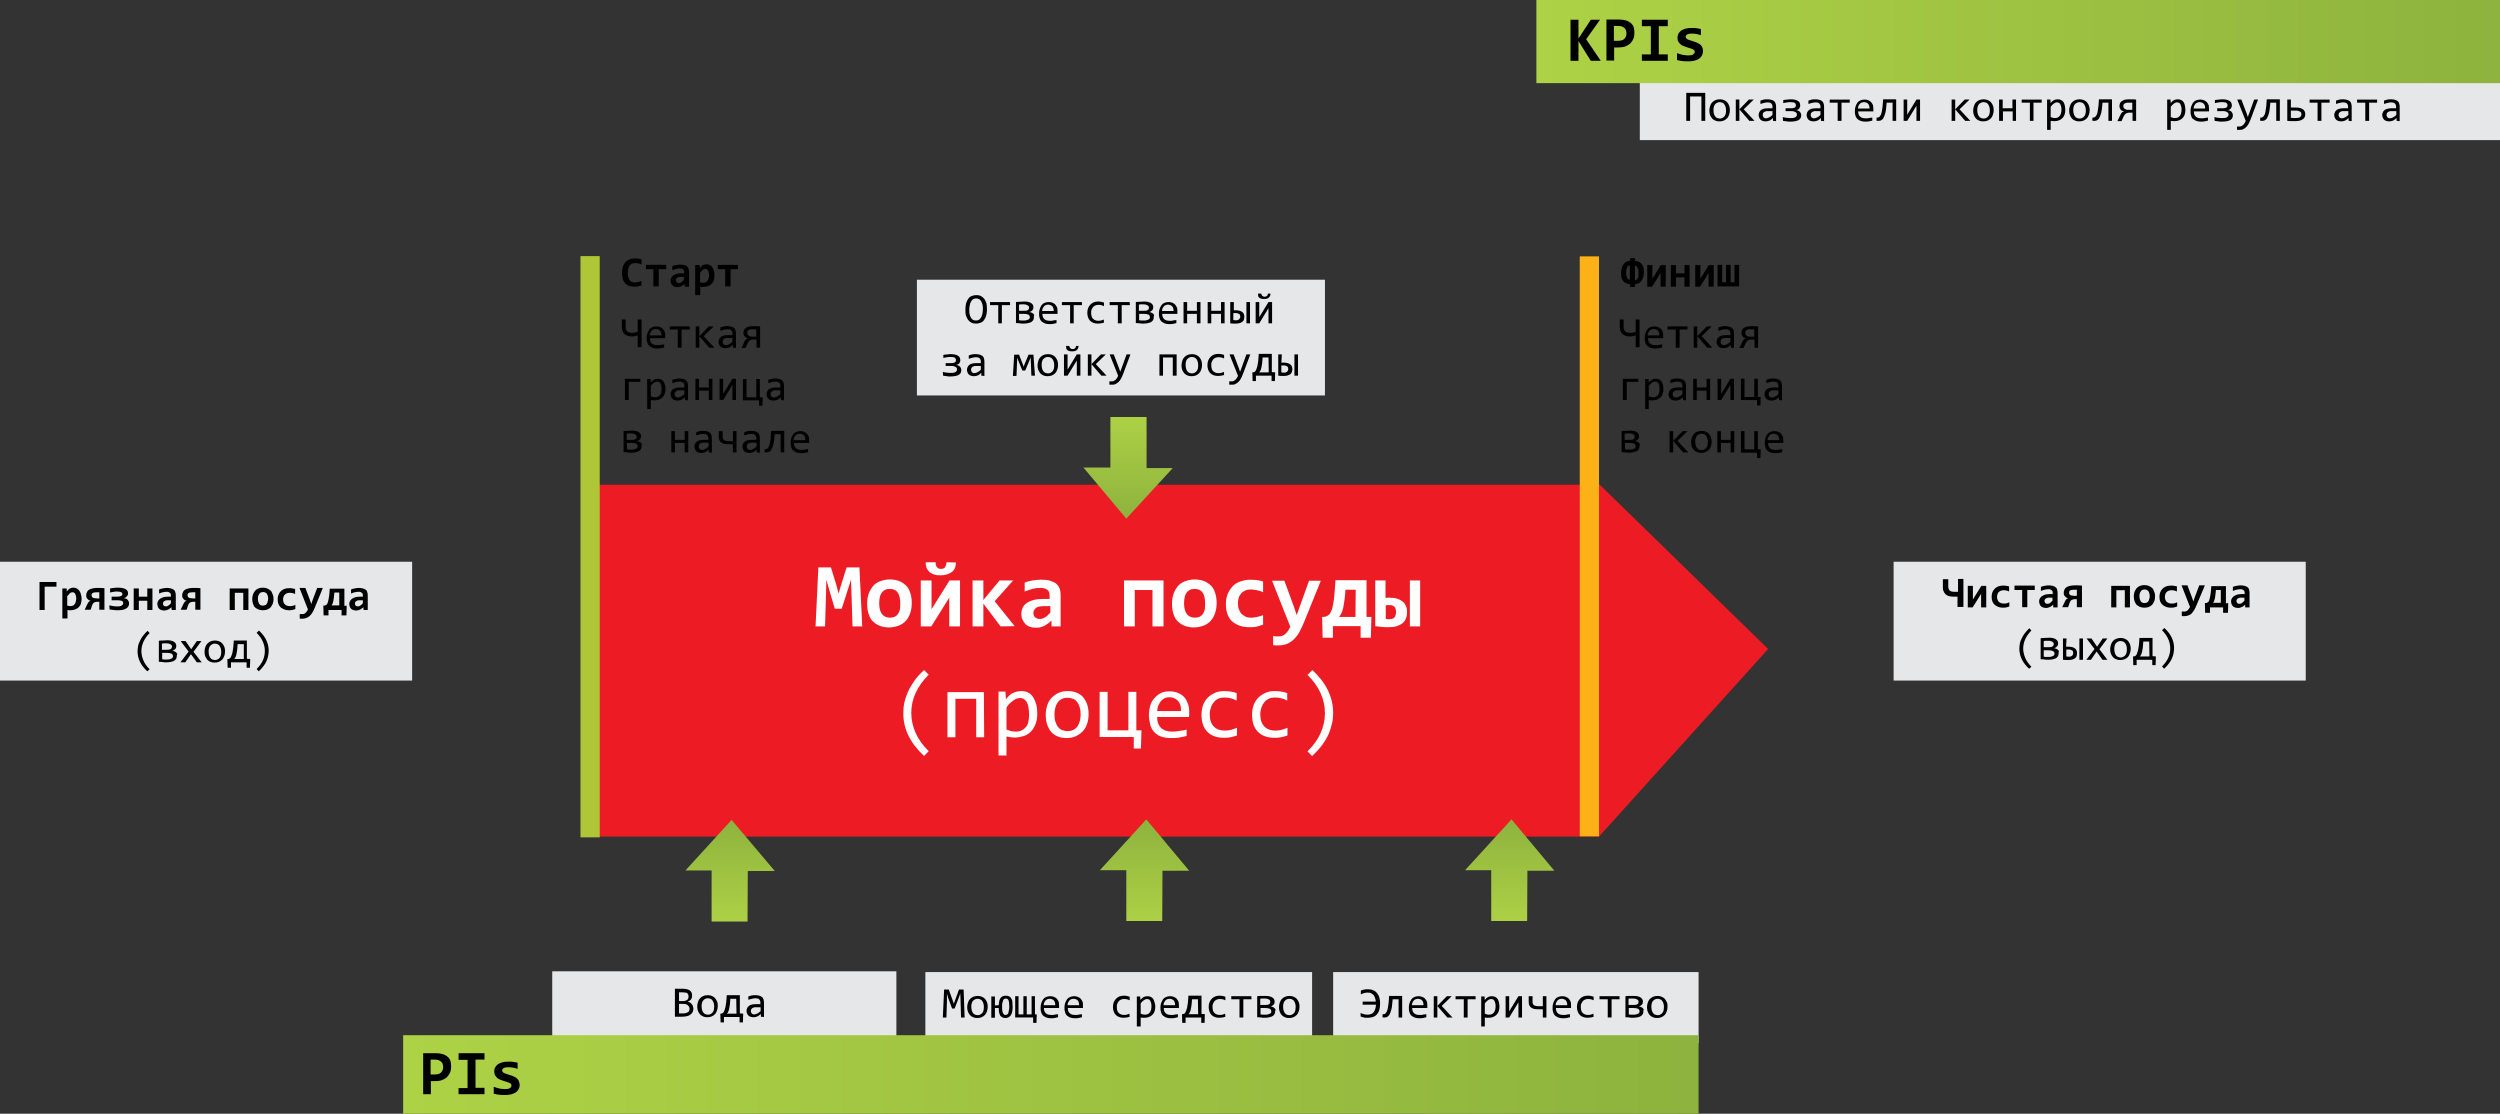 <svg xmlns="http://www.w3.org/2000/svg" viewBox="0 0 974.2 434" enable-background="new 0 0 974.2 434"><rect x="0" y="0" width="974.2" height="434" fill="#333333" stroke="none"/><style type="text/css">.st0{fill:#ED1C24;} .st1{fill:#E6E7E8;} .st2{fill:none;} .st3{fill:#FFFFFF;} .st4{fill:#AFC636;} .st5{fill:#FCB116;} .st6{fill:url(#SVGID_1_);} .st7{fill:url(#SVGID_2_);} .st8{fill:url(#SVGID_3_);} .st9{fill:url(#SVGID_4_);} .st10{fill:url(#SVGID_5_);} .st11{fill:url(#SVGID_6_);}</style><path class="st0" d="M623.1 326h-396.3v-137.1h396.6l65.6 64z"/><path class="st1" d="M357.3 109h159v45.1h-159z"/><path class="st2" d="M366.1 114.3h140.7v50.1h-140.7z"/><path d="M384.6 120.5c0 1-.1 1.8-.3 2.5-.2.7-.5 1.3-.9 1.8s-.8.8-1.4 1c-.5.2-1.1.3-1.7.3-.7 0-1.3-.1-1.8-.4-.5-.3-.9-.6-1.3-1.1-.3-.5-.6-1.1-.8-1.7s-.2-1.5-.2-2.3c0-1 .1-1.8.3-2.5.2-.7.5-1.3.9-1.8s.8-.8 1.4-1c.5-.2 1.1-.3 1.7-.3.7 0 1.3.1 1.8.4.5.3.9.6 1.3 1.1.3.5.6 1.1.8 1.7.1.7.2 1.4.2 2.3zm-1.6.1c0-.6 0-1.2-.1-1.7s-.3-1-.5-1.4-.5-.7-.8-.9c-.3-.2-.8-.3-1.2-.3-.5 0-.9.1-1.2.3-.3.2-.6.5-.8.9s-.4.8-.5 1.4-.2 1.1-.2 1.6c0 .6 0 1.2.1 1.8s.3 1 .5 1.4c.2.4.5.7.8.9.3.2.7.3 1.2.3s.9-.1 1.2-.3c.3-.2.6-.5.8-.9.2-.4.4-.8.5-1.3s.2-1.2.2-1.8zm10.6-1.7h-3.2v7.1h-1.4v-7.1h-3.2v-1.2h7.8v1.2zm9.3 4.7c0 .4-.1.7-.2 1-.2.3-.4.6-.7.8-.3.2-.8.4-1.3.5-.5.1-1.1.2-1.8.2-.5 0-1 0-1.5-.1s-1-.1-1.5-.1v-8.2c.5-.1 1-.1 1.6-.1.5 0 1.1-.1 1.7-.1 1.1 0 2 .2 2.6.6.6.4.9.9.9 1.6 0 .5-.1.9-.4 1.2s-.7.6-1.2.7c.3 0 .5.1.8.2.2.1.5.2.7.4s.3.4.5.6c-.3.2-.2.5-.2.8zm-1.9-3.7c0-.2 0-.4-.1-.5s-.2-.3-.4-.4c-.2-.1-.4-.2-.7-.3-.3-.1-.6-.1-1-.1h-.9s-.5 0-.8.1v2.4h1.7c1.5.1 2.2-.3 2.2-1.2zm.3 3.7c0-.4-.2-.8-.6-1-.4-.2-1-.3-1.8-.3h-1.8v2.5l.8.1h.9c.5 0 .9 0 1.2-.1.3-.1.6-.2.8-.3.2-.1.3-.3.4-.4s.1-.3.1-.5zm10.8-2.2v.9h-5.9c0 .9.2 1.5.7 2 .5.5 1.2.7 2.1.7h.7s.5 0 .7-.1.4-.1.7-.1l.6-.1v1.2c-.4.1-.8.2-1.3.3-.5.1-1 .1-1.5.1-.7 0-1.3-.1-1.8-.3-.5-.2-.9-.5-1.3-.8-.3-.4-.6-.8-.7-1.4-.2-.5-.2-1.1-.2-1.8 0-.6.1-1.1.3-1.7.2-.5.4-1 .7-1.4.3-.4.7-.7 1.2-.9s1-.3 1.6-.3c.6 0 1.1.1 1.5.3.4.2.8.4 1.1.8s.5.7.7 1.2c0 .3.1.8.1 1.4zm-1.5-.2c0-.4 0-.7-.1-1-.1-.3-.2-.6-.4-.8s-.4-.4-.7-.5c-.3-.1-.6-.2-1-.2-.3 0-.6.1-.9.2-.3.1-.5.3-.7.5-.2.2-.3.5-.5.8-.1.3-.2.7-.2 1h4.5zm11-2.3h-3.2v7.1h-1.4v-7.1h-3.2v-1.2h7.8v1.2zm8.6 6.8c-.4.1-.8.3-1.2.3s-.8.1-1.2.1c-1.3 0-2.3-.4-3-1.1-.7-.7-1.1-1.8-1.1-3.1 0-.7.1-1.3.3-1.8s.5-1 .9-1.4.8-.7 1.3-.9c.5-.2 1.1-.3 1.7-.3.4 0 .8 0 1.2.1l1.1.3v1.4c-.4-.2-.7-.3-1.1-.4-.4-.1-.8-.1-1.2-.1-.4 0-.7.1-1 .2-.3.1-.6.3-.9.6s-.4.6-.6 1-.2.8-.2 1.3c0 1 .2 1.8.7 2.3.5.5 1.2.8 2 .8.4 0 .8 0 1.1-.1.4-.1.7-.2 1.1-.4l.1 1.2zm10.1-6.8h-3.2v7.1h-1.5v-7.1h-3.2v-1.2h7.8l.1 1.2zm9.3 4.7c0 .4-.1.7-.2 1-.2.3-.4.6-.7.8-.3.2-.8.4-1.3.5-.5.1-1.1.2-1.8.2-.5 0-1 0-1.5-.1s-1-.1-1.5-.1v-8.2c.5-.1 1-.1 1.6-.1.5 0 1.1-.1 1.7-.1 1.1 0 2 .2 2.6.6.6.4.9.9.9 1.6 0 .5-.1.9-.4 1.2s-.7.6-1.2.7c.3 0 .5.1.8.2.2.1.5.2.7.4s.3.4.5.6c-.3.2-.2.5-.2.8zm-1.9-3.7c0-.2 0-.4-.1-.5s-.2-.3-.4-.4c-.2-.1-.4-.2-.7-.3-.3-.1-.6-.1-1-.1h-.9s-.5 0-.8.1v2.4h1.7c1.5.1 2.2-.3 2.2-1.2zm.4 3.7c0-.4-.2-.8-.6-1-.4-.2-1-.3-1.8-.3h-1.8v2.5l.8.1h.9c.5 0 .9 0 1.2-.1.3-.1.6-.2.8-.3.2-.1.3-.3.4-.4s.1-.3.1-.5zm10.7-2.2v.9h-5.9c0 .9.2 1.5.7 2 .5.5 1.2.7 2.1.7h.7s.5 0 .7-.1.4-.1.7-.1l.6-.1v1.2c-.4.1-.8.2-1.3.3-.5.1-1 .1-1.5.1-.7 0-1.3-.1-1.8-.3-.5-.2-.9-.5-1.3-.8-.3-.4-.6-.8-.7-1.4-.2-.5-.2-1.1-.2-1.8 0-.6.1-1.1.3-1.7.2-.5.4-1 .7-1.4.3-.4.7-.7 1.2-.9s1-.3 1.6-.3c.6 0 1.1.1 1.5.3.4.2.8.4 1.1.8s.5.7.7 1.2c.1.3.1.8.1 1.4zm-1.5-.2c0-.4 0-.7-.1-1-.1-.3-.2-.6-.4-.8s-.4-.4-.7-.5c-.3-.1-.6-.2-1-.2-.3 0-.6.1-.9.2-.3.1-.5.3-.7.5-.2.2-.3.5-.5.8-.1.3-.2.7-.2 1h4.5zm10.5 4.8h-1.4v-3.7h-3.8v3.7h-1.4v-8.3h1.4v3.4h3.8v-3.4h1.4v8.3zm9.4 0h-1.4v-3.7h-3.8v3.7h-1.4v-8.3h1.4v3.4h3.8v-3.4h1.4v8.3zm3.4-5.1h1.1c.5 0 1 .1 1.4.2.4.1.7.3 1 .5s.5.5.6.8.2.7.2 1c0 .4-.1.8-.2 1.2s-.4.6-.6.8c-.3.2-.6.4-1 .5-.4.1-.9.2-1.4.2h-1.1l-1.2-.1v-8.3h1.4v3.2zm2.7 2.5c0-.4-.1-.8-.4-1-.3-.2-.7-.4-1.3-.4h-1v2.7c.2 0 .3 0 .5.1h.5c.3 0 .6 0 .8-.1s.4-.2.5-.3c.1-.1.2-.3.3-.5.1-.1.1-.3.1-.5zm2.4 2.6v-8.3h1.4v8.3h-1.4zm5-8.3v5.9l3.6-5.9h1.4v8.3h-1.4v-5.9l-3.6 5.9h-1.4v-8.3h1.4zm4.4-3.3c0 .3-.1.6-.2.9-.1.3-.3.5-.5.7-.2.2-.5.3-.8.4-.3.1-.7.1-1 .1-.4 0-.8 0-1.1-.1s-.6-.2-.8-.4-.4-.4-.4-.7-.1-.5-.1-.9h1.3c0 .2 0 .3.1.4 0 .1.1.3.2.4.1.1.2.2.4.3.2.1.4.1.6.1.2 0 .4 0 .6-.1.2-.1.3-.1.4-.3.1-.1.2-.2.2-.4l.1-.4h1zm-127.7 30.5c.2.1.5.1.8.2.3.1.6.1.8.1l.8.1h.7c.5 0 .9 0 1.2-.1.3-.1.6-.1.7-.3.2-.1.3-.3.4-.4s.1-.3.1-.6c0-.2 0-.4-.1-.5-.1-.2-.2-.3-.4-.4-.2-.1-.4-.2-.7-.3s-.7-.1-1.2-.1h-2v-1.1h2c.4 0 .8 0 1-.1.3-.1.5-.1.6-.2.2-.1.3-.2.3-.4.1-.1.1-.3.1-.5s0-.4-.1-.5l-.3-.4s-.4-.2-.6-.2c-.3-.1-.6-.1-1-.1s-.9 0-1.4.1-1 .1-1.5.3v-1.2c.2-.1.5-.1.7-.1l.8-.1c.3 0 .5 0 .8-.1h.8c.7 0 1.2.1 1.6.2.4.1.8.3 1.1.5s.5.4.6.7.2.6.2.9c0 .2 0 .5-.1.7l-.3.6s-.3.3-.5.4-.5.2-.8.2c.3 0 .6.1.8.2s.5.2.7.4c.2.2.3.4.4.6.1.2.2.5.2.8 0 .4-.1.7-.2 1-.1.3-.4.6-.7.8-.3.2-.7.4-1.3.5-.5.1-1.2.2-1.9.2h-.7c-.2 0-.5 0-.8-.1l-.8-.1s-.5-.1-.7-.1l-.1-1.5zm15 1.5v-1.1c-.5.4-.9.8-1.4 1-.5.2-1 .3-1.5.3s-.9-.1-1.2-.2-.6-.3-.8-.5c-.2-.2-.4-.5-.5-.8-.1-.3-.2-.6-.2-.9 0-.8.3-1.5.9-2 .6-.5 1.5-.7 2.8-.7h1.7v-.7c0-.5-.2-.9-.5-1.2s-.8-.4-1.4-.4c-.5 0-.9.1-1.4.2l-1.4.4v-1.3l.6-.2.7-.2s.5-.1.8-.1h.8c.5 0 1 .1 1.4.2s.7.3 1 .5c.3.2.5.5.6.9s.2.7.2 1.2v5.7l-1.2-.1zm-.2-3.8h-1.8c-.4 0-.7 0-.9.1s-.5.2-.6.3-.3.3-.4.5c-.1.2-.1.4-.1.6 0 .2 0 .3.1.5s.1.3.2.4.3.2.4.3.4.1.6.1c.3 0 .7-.1 1.1-.3s.9-.5 1.4-1v-1.5zm21.1 3.8h-1.4l-.2-5.2-.1-1.9-.5 1.3-1.6 3.8h-1.1l-1.5-3.6-.5-1.4-.1 2-.2 5.1h-1.4l.5-8.3h1.9l1.4 3.6.4 1.1.4-1.1 1.5-3.6h1.9l.6 8.2zm9-4.2c0 .6-.1 1.2-.3 1.8-.2.5-.4 1-.8 1.4s-.8.7-1.3.9-1.1.3-1.7.3c-.6 0-1.1-.1-1.6-.3-.5-.2-.9-.5-1.2-.8-.3-.4-.6-.8-.8-1.3-.2-.5-.3-1.1-.3-1.8 0-.6.1-1.2.3-1.8s.4-1 .8-1.4.8-.7 1.3-.9 1.1-.3 1.7-.3c.6 0 1.1.1 1.6.3.5.2.9.5 1.2.8.3.4.6.8.8 1.3.2.5.3 1.1.3 1.8zm-1.5 0c0-.5-.1-1-.2-1.3-.1-.4-.3-.7-.5-1-.2-.3-.5-.5-.8-.6-.3-.1-.6-.2-1-.2s-.8.1-1.1.3c-.3.2-.6.4-.8.7-.2.3-.3.6-.4 1-.1.4-.1.8-.1 1.2 0 .5.1 1 .2 1.4.1.4.3.7.5 1 .2.3.5.5.8.6s.6.2 1 .2.8-.1 1.1-.3c.3-.2.6-.4.8-.7.2-.3.3-.6.4-1 .1-.5.1-.9.1-1.3zm5.2-4.1v5.9l3.6-5.9h1.4v8.3h-1.4v-5.9l-3.6 5.9h-1.4v-8.3h1.4zm4.3-3.3c0 .3-.1.6-.2.9-.1.3-.3.5-.5.7-.2.2-.5.3-.8.4s-.7.1-1 .1c-.4 0-.8 0-1.1-.1s-.6-.2-.8-.4-.4-.4-.4-.7-.1-.5-.1-.9h1.3c0 .2 0 .3.1.4 0 .1.1.3.2.4.1.1.2.2.4.3s.3.1.6.1c.2 0 .4 0 .6-.1.2-.1.3-.1.4-.3.1-.1.2-.2.2-.4l.1-.4h1zm10.9 11.6h-2l-3.9-4.5v4.5h-1.4v-8.3h1.4v3.8l3.7-3.8h1.9l-3.9 3.8 4.2 4.5zm9.3-8.3l-2.8 7.5c-.3.8-.6 1.4-.9 2s-.7 1-1 1.3-.8.6-1.2.8-.9.2-1.5.2h-.8v-1.3h.9c.3 0 .5 0 .7-.1.2-.1.4-.2.7-.4.2-.2.4-.4.6-.7.2-.3.4-.6.5-1l-3.3-8.3h1.6l2.1 5.5.4 1.3.5-1.3 2-5.5h1.5zm18 8.3h-1.5v-7.1h-3.8v7.1h-1.4v-8.3h6.7v8.3zm9.9-4.2c0 .6-.1 1.2-.3 1.8-.2.5-.4 1-.8 1.4s-.8.7-1.3.9-1.1.3-1.7.3c-.6 0-1.1-.1-1.6-.3-.5-.2-.9-.5-1.2-.8-.3-.4-.6-.8-.8-1.3-.2-.5-.3-1.1-.3-1.8 0-.6.1-1.2.3-1.8s.4-1 .8-1.4.8-.7 1.3-.9 1.1-.3 1.7-.3c.6 0 1.1.1 1.6.3.5.2.9.5 1.2.8.3.4.6.8.8 1.3.2.5.3 1.1.3 1.8zm-1.5 0c0-.5-.1-1-.2-1.3-.1-.4-.3-.7-.5-1-.2-.3-.5-.5-.8-.6-.3-.1-.6-.2-1-.2s-.8.1-1.1.3c-.3.2-.6.4-.8.7-.2.3-.3.6-.4 1-.1.4-.1.8-.1 1.2 0 .5.1 1 .2 1.4.1.4.3.7.5 1 .2.3.5.5.8.6s.6.2 1 .2.8-.1 1.1-.3c.3-.2.6-.4.8-.7.2-.3.3-.6.4-1 .1-.5.1-.9.1-1.3zm10.1 3.9c-.4.1-.8.3-1.2.3s-.8.1-1.2.1c-1.3 0-2.3-.4-3-1.1-.7-.7-1.1-1.8-1.1-3.1 0-.7.1-1.3.3-1.8s.5-1 .9-1.4.8-.7 1.3-.9c.5-.2 1.1-.3 1.7-.3.4 0 .8 0 1.2.1l1.1.3v1.4c-.4-.2-.7-.3-1.1-.4-.4-.1-.8-.1-1.2-.1-.4 0-.7.1-1 .2-.3.1-.6.3-.9.6s-.4.6-.6 1-.2.8-.2 1.3c0 1 .2 1.8.7 2.3.5.5 1.2.8 2 .8.4 0 .8 0 1.1-.1.4-.1.7-.2 1.1-.4l.1 1.2zm10.2-8l-2.8 7.5c-.3.8-.6 1.4-.9 2s-.7 1-1 1.3-.8.6-1.2.8-.9.2-1.5.2h-.8v-1.3h.9c.3 0 .5 0 .7-.1.2-.1.4-.2.7-.4.2-.2.4-.4.6-.7.2-.3.4-.6.5-1l-3.3-8.3h1.6l2.1 5.5.4 1.3.5-1.3 2-5.5h1.5zm9.7 7l-.1 3.4h-1.3v-2.1h-6.1v2.1h-1.3l-.1-3.4h.1c.2 0 .4 0 .6-.1.2-.1.4-.2.5-.4s.3-.4.4-.8.3-.8.4-1.3c.1-.5.2-1.2.3-1.9s.1-1.6.2-2.7h5.1v7.1l1.3.1zm-2.6-5.8h-2.3c-.1 1-.1 1.8-.2 2.4-.1.7-.2 1.2-.3 1.7-.1.5-.3.8-.4 1.1-.2.3-.3.5-.5.6h3.8l-.1-5.8zm5 2h1.1c.5 0 1 .1 1.4.2.4.1.7.3 1 .5.3.2.5.5.6.8.1.3.2.7.2 1 0 .4-.1.8-.2 1.2-.1.3-.4.6-.6.8-.3.2-.6.4-1 .5-.4.1-.9.2-1.4.2h-1.1s-.8-.1-1.2-.1v-8.3h1.4l-.2 3.2zm2.7 2.5c0-.4-.1-.8-.4-1-.3-.2-.7-.4-1.3-.4h-1v2.7c.2 0 .3 0 .5.1h.5c.3 0 .6 0 .8-.1s.4-.2.5-.3c.1-.1.2-.3.3-.5.1-.1.1-.3.1-.5zm2.4 2.6v-8.3h1.4v8.3h-1.4z"/><path class="st1" d="M0 218.9h160.6v46.3h-160.6z"/><path class="st2" d="M8.8 225.9h140.7v40.7h-140.7z"/><path d="M22 228.6h-4.6v9.1h-2v-10.9h6.6v1.8zm9.8 4.7c0 .8-.1 1.4-.3 2-.2.6-.5 1-.9 1.4-.4.4-.9.6-1.4.8s-1.1.3-1.7.3h-.6l-.6-.1v3.3h-2v-11.7h1.7v1.2c.2-.2.4-.4.5-.6l.6-.5c.2-.1.4-.2.7-.3s.5-.1.8-.1c.5 0 .9.1 1.3.3s.7.5 1 .9c.3.4.5.8.6 1.3.2.6.3 1.2.3 1.8zm-2.1.1c0-.5 0-.9-.1-1.2-.1-.3-.2-.6-.3-.8-.1-.2-.3-.4-.5-.5s-.4-.1-.6-.1c-.3 0-.7.1-1 .4-.3.3-.6.7-1 1.1v3.7c.2.1.4.1.6.1l.7.1c.3 0 .6-.1.9-.2.3-.1.5-.3.7-.6.2-.2.3-.5.4-.9s.2-.7.2-1.1zm4.4 1.9c.2-.4.4-.7.6-.9s.5-.3.8-.3c-.3 0-.5-.1-.8-.2-.2-.1-.4-.3-.6-.5-.2-.2-.3-.4-.4-.6-.1-.2-.1-.5-.1-.8 0-.5.1-.9.3-1.3.2-.4.4-.6.8-.9.4-.2.8-.4 1.3-.5.5-.1 1.1-.2 1.8-.2h1.5s1 .1 1.4.1v8.4h-2v-3.1h-.8c-.2 0-.5 0-.7.1-.2 0-.4.1-.5.2-.2.1-.3.2-.4.3-.1.1-.2.3-.3.5l-.7 2h-2.3l1.1-2.3zm1.6-3.4c0 .2 0 .4.1.6.1.2.2.3.4.4s.4.2.7.2.6.1.9.1h.9v-2.4h-1c-.8 0-1.3.1-1.6.3s-.4.4-.4.8zm6.9 4c.5.1 1 .2 1.6.3.6.1 1.1.1 1.6.1s.9 0 1.1-.1c.2-.1.5-.1.6-.3.2-.1.3-.2.4-.4s.1-.3.1-.5 0-.3-.1-.5-.2-.2-.4-.3c-.2-.1-.4-.2-.7-.2-.3-.1-.7-.1-1.1-.1h-2.2v-1.4h2.1c.5 0 .9 0 1.1-.1l.6-.2.3-.3c.1-.1.1-.3.1-.4 0-.1 0-.3-.1-.4l-.3-.3-.6-.2c-.3 0-.6-.1-1-.1s-.8 0-1.3.1-1 .1-1.5.3v-1.6l1.5-.2c.5-.1 1-.1 1.6-.1 1.3 0 2.3.2 3 .6.6.4.9.9.9 1.6 0 .2 0 .4-.1.6-.1.2-.2.4-.3.5l-.5.5s-.4.2-.7.3c.3 0 .5.1.8.2.2.1.5.2.6.4.2.2.3.4.4.6.1.2.2.5.2.8 0 .9-.4 1.6-1.1 2-.7.5-1.9.7-3.4.7-.5 0-1 0-1.5-.1l-1.6-.2-.1-1.6zm14.8 1.8v-3.6h-3.3v3.6h-2v-8.4h2v3.2h3.3v-3.2h2v8.4h-2zm9.5 0l-.1-1.1c-.2.2-.4.4-.6.5-.2.2-.4.3-.6.4-.2.1-.5.2-.8.3-.3.1-.6.1-.9.1-.4 0-.8-.1-1.1-.2s-.6-.3-.8-.5-.4-.5-.5-.8c-.1-.3-.2-.7-.2-1.1 0-.4.1-.8.3-1.1s.4-.6.8-.9c.3-.2.8-.4 1.3-.6.5-.1 1.1-.2 1.8-.2h1.1v-.5c0-.2 0-.4-.1-.6-.1-.2-.2-.3-.3-.4-.1-.1-.3-.2-.5-.3s-.5-.1-.8-.1c-.5 0-1 .1-1.5.2s-1 .3-1.4.5v-1.6c.4-.2.9-.3 1.4-.4.5-.1 1.1-.2 1.6-.2.6 0 1.2.1 1.6.2s.8.3 1.1.5c.3.2.5.5.6.9.1.4.2.8.2 1.2v5.8h-1.6zm-.3-3.8h-1.2c-.3 0-.6 0-.9.1l-.6.3s-.3.3-.3.4-.1.3-.1.5c0 .3.1.6.3.8s.5.3.9.3c.3 0 .6-.1.9-.3.3-.2.6-.5 1-.9v-1.2zm4.9 1.4c.2-.4.4-.7.6-.9s.5-.3.8-.3c-.3 0-.5-.1-.8-.2-.2-.1-.4-.3-.6-.5-.2-.2-.3-.4-.4-.6-.1-.2-.1-.5-.1-.8 0-.5.1-.9.3-1.3.2-.4.4-.6.8-.9.4-.2.8-.4 1.3-.5.5-.1 1.1-.2 1.8-.2h1.5s1 .1 1.4.1v8.4h-2v-3.1h-.8c-.2 0-.5 0-.7.1-.2 0-.4.1-.5.2-.2.1-.3.2-.4.3-.1.1-.2.3-.3.5l-.7 2h-2.3l1.1-2.3zm1.6-3.4c0 .2 0 .4.1.6.1.2.2.3.4.4s.4.2.7.2.6.1.9.1h.9v-2.4h-1c-.8 0-1.3.1-1.6.3s-.4.4-.4.8zm21.7 5.8v-6.7h-3.3v6.7h-2v-8.4h7.3v8.4h-2zm11.8-4.3c0 .7-.1 1.3-.3 1.8s-.5 1-.8 1.4-.8.7-1.3.9-1.1.3-1.8.3c-.6 0-1.2-.1-1.7-.3s-.9-.5-1.3-.8-.6-.8-.8-1.4-.3-1.2-.3-1.9.1-1.3.3-1.8c.2-.5.5-1 .8-1.4.4-.4.8-.7 1.3-.9s1.1-.3 1.7-.3c.6 0 1.2.1 1.7.3s.9.5 1.3.8.6.8.8 1.4c.3.6.4 1.2.4 1.9zm-2.1 0c0-.9-.2-1.5-.5-2-.3-.4-.8-.7-1.5-.7-.4 0-.7.1-.9.2s-.5.3-.6.6c-.2.2-.3.5-.4.8-.1.3-.1.7-.1 1 0 .9.2 1.5.5 2s.8.7 1.5.7c.3 0 .6-.1.9-.2s.5-.3.6-.6c.2-.2.3-.5.3-.9.1-.1.2-.5.2-.9zm10.6 3.9c-.4.2-.8.3-1.2.4s-.9.1-1.3.1c-.7 0-1.3-.1-1.8-.3-.5-.2-1-.5-1.4-.8-.4-.4-.7-.8-.9-1.3s-.3-1.1-.3-1.8.1-1.3.3-1.8c.2-.5.5-1 .9-1.4s.9-.7 1.4-.9c.5-.2 1.2-.3 1.8-.3.5 0 1 0 1.4.1.4.1.7.1 1 .2v2c-.3-.2-.7-.3-1.1-.4-.4-.1-.8-.1-1.1-.1-.4 0-.7.1-1 .2s-.6.3-.8.5-.4.5-.5.8c-.1.3-.2.7-.2 1.1 0 .4.1.8.2 1.1.1.3.3.6.5.8.2.2.5.4.8.5s.6.2 1 .2h.6l.6-.1c.2 0 .4-.1.6-.2.2-.1.4-.1.5-.2v1.6zm7.6-.6c-.3.7-.6 1.4-.9 1.9s-.7 1-1.1 1.4-.8.6-1.3.8c-.5.2-1 .3-1.6.3h-.5c-.2 0-.3 0-.5-.1v-1.7h1.1c.2 0 .4 0 .6-.1.2-.1.4-.2.6-.4.2-.2.3-.3.5-.6s.3-.5.4-.7l-3.3-8.4h2.3l1.8 4.8.5 1.5.5-1.5 1.8-4.8h2.2l-3.1 7.6zm12.4-.7l-.1 3.8h-1.9v-2.1h-5.1v2.1h-1.9l-.1-3.8h.2c.2 0 .4 0 .6-.1l.5-.3s.3-.4.4-.7c.1-.3.2-.7.3-1.2s.2-1.1.3-1.8c.1-.7.1-1.6.2-2.5h5.7v6.7l.9-.1zm-2.9-5.1h-1.9c-.1.7-.1 1.4-.2 1.9s-.1 1-.2 1.4-.2.7-.3 1-.3.5-.4.7h3v-5zm9.5 6.8l-.1-1.1c-.2.2-.4.4-.6.5-.2.2-.4.3-.6.4-.2.1-.5.2-.8.3-.3.1-.6.1-.9.1-.4 0-.8-.1-1.1-.2s-.6-.3-.8-.5-.4-.5-.5-.8c-.1-.3-.2-.7-.2-1.1 0-.4.1-.8.3-1.1s.4-.6.8-.9c.3-.2.8-.4 1.3-.6.5-.1 1.1-.2 1.8-.2h1.1v-.5c0-.2 0-.4-.1-.6-.1-.2-.2-.3-.3-.4-.1-.1-.3-.2-.5-.3s-.5-.1-.8-.1c-.5 0-1 .1-1.5.2s-1 .3-1.4.5v-1.6c.4-.2.9-.3 1.4-.4.5-.1 1.1-.2 1.6-.2.6 0 1.2.1 1.6.2s.8.3 1.1.5c.3.2.5.5.6.9.1.4.2.8.2 1.2v5.8h-1.6zm-.3-3.8h-1.2c-.3 0-.6 0-.9.1l-.6.3s-.3.3-.3.4-.1.3-.1.5c0 .3.1.6.3.8s.5.3.9.3c.3 0 .6-.1.9-.3.3-.2.6-.5 1-.9v-1.2zm-84 27.7c-2.6-2.4-3.8-5-3.8-7.8 0-.7.1-1.3.2-2s.4-1.3.7-2c.3-.7.7-1.3 1.2-2s1.1-1.3 1.8-2l.8.9c-2.1 2.1-3.2 4.5-3.2 7 0 1.3.3 2.5.8 3.7.5 1.2 1.3 2.3 2.4 3.4l-.9.8zm11.5-6c0 .4-.1.7-.2 1-.2.3-.4.6-.7.8-.3.2-.8.4-1.3.5-.5.1-1.1.2-1.8.2-.5 0-1 0-1.5-.1s-1-.1-1.5-.1v-8.2c.5-.1 1-.1 1.6-.1.5 0 1.1-.1 1.7-.1 1.1 0 2 .2 2.6.6s.9.9.9 1.6c0 .5-.1.9-.4 1.2s-.7.6-1.2.7c.3 0 .5.1.8.2.2.1.5.2.7.4s.3.4.5.6c-.2.3-.2.6-.2.8zm-1.9-3.6c0-.2 0-.4-.1-.5s-.2-.3-.4-.4c-.2-.1-.4-.2-.7-.3-.3-.1-.6-.1-1-.1h-.9s-.5 0-.8.1v2.4h1.7c1.5.1 2.2-.4 2.2-1.2zm.4 3.7c0-.4-.2-.8-.6-1s-1-.3-1.8-.3h-1.8v2.5l.8.1h.9c.5 0 .9 0 1.2-.1.3-.1.6-.2.8-.3.2-.1.3-.3.4-.4s.1-.3.1-.5zm11.2 2.4h-1.9l-2.3-3.2-2.2 3.2h-1.9l3.2-4.2-3.1-4.1h1.9l2.2 3.2 2.2-3.2h1.8l-3.1 4.2 3.2 4.1zm9.1-4.3c0 .6-.1 1.2-.3 1.8-.2.5-.4 1-.8 1.4s-.8.7-1.3.9-1.1.3-1.7.3c-.6 0-1.1-.1-1.6-.3-.5-.2-.9-.5-1.2-.8-.3-.4-.6-.8-.8-1.3-.2-.5-.3-1.1-.3-1.8 0-.6.1-1.2.3-1.8s.4-1 .8-1.4.8-.7 1.3-.9 1.1-.3 1.7-.3c.6 0 1.1.1 1.6.3.5.2.9.5 1.2.8.3.4.6.8.8 1.3.2.5.3 1.2.3 1.8zm-1.5.1c0-.5-.1-1-.2-1.3s-.3-.7-.5-1c-.2-.3-.5-.5-.8-.6-.3-.1-.6-.2-1-.2s-.8.1-1.1.3-.6.4-.8.7c-.2.3-.3.6-.4 1-.1.4-.1.8-.1 1.2 0 .5.1 1 .2 1.4.1.4.3.7.5 1 .2.3.5.5.8.6s.6.2 1 .2.8-.1 1.1-.3.6-.4.8-.7c.2-.3.3-.6.4-1 .1-.5.1-.9.1-1.3zm11.3 2.9l-.1 3.4h-1.3v-2.1h-6.1v2.1h-1.3l-.1-3.4h.1c.2 0 .4 0 .6-.1s.4-.2.5-.4.3-.4.4-.8c.1-.3.3-.8.4-1.3.1-.5.2-1.2.3-1.9.1-.7.1-1.6.2-2.7h5.1v7.1l1.3.1zm-2.6-5.8h-2.3c-.1 1-.1 1.8-.2 2.4-.1.7-.2 1.2-.3 1.7-.1.5-.3.8-.4 1.1-.2.3-.3.5-.5.6h3.8v-5.8zm6-5.3c2.6 2.4 3.8 5 3.8 7.9 0 .6-.1 1.2-.2 1.9-.1.6-.3 1.3-.6 2s-.7 1.4-1.2 2c-.5.7-1.1 1.4-1.9 2.1l-.8-.9c1.1-1.1 1.9-2.2 2.4-3.3s.8-2.4.8-3.7c0-2.6-1.1-5-3.2-7.1l.9-.9z"/><path class="st1" d="M737.9 218.9h160.6v46.3h-160.6z"/><path class="st2" d="M746.7 224.9h140.7v37.3h-140.7z"/><path d="M762.8 236.7v-4.2h-1.8c-.7 0-1.3-.1-1.8-.3s-.9-.4-1.2-.8c-.3-.3-.5-.7-.7-1.2s-.2-1-.2-1.7v-2.8h2.1v2.6c0 .4 0 .8.1 1 .1.3.2.5.3.7.2.2.4.3.6.4.3.1.6.2 1 .2h1.8v-5h2.1v10.9h-2.3zm9.2 0v-5.3l-3.3 5.3h-1.9v-8.4h2v5.3l3.3-5.3h1.9v8.4h-2zm11-.4c-.4.2-.8.3-1.2.4s-.9.1-1.3.1c-.7 0-1.3-.1-1.8-.3-.5-.2-1-.5-1.4-.8-.4-.4-.7-.8-.9-1.3-.2-.5-.3-1.1-.3-1.8s.1-1.3.3-1.8c.2-.5.5-1 .9-1.4.4-.4.9-.7 1.4-.9.5-.2 1.2-.3 1.8-.3.5 0 1 0 1.4.1.4.1.7.1 1 .2v2c-.3-.2-.7-.3-1.1-.4-.4-.1-.8-.1-1.1-.1-.4 0-.7.1-1 .2s-.6.3-.8.5-.4.5-.5.8c-.1.3-.2.7-.2 1.1 0 .4.1.8.2 1.1.1.3.3.6.5.8s.5.4.8.5.6.2 1 .2h.6l.6-.1c.2 0 .4-.1.6-.2.2-.1.4-.1.5-.2v1.6zm7-6.4v6.7h-2v-6.7h-3v-1.7h7.9v1.7h-2.9zm10.1 6.8v-1.1c-.2.2-.4.4-.6.5-.2.2-.4.3-.6.4-.2.1-.5.2-.8.3s-.6.1-.9.1c-.4 0-.8-.1-1.1-.2s-.6-.3-.8-.5c-.2-.2-.4-.5-.5-.8-.1-.3-.2-.7-.2-1.1 0-.4.1-.8.3-1.1.2-.3.4-.6.8-.9.3-.2.8-.4 1.3-.6.5-.1 1.1-.2 1.8-.2h1.1v-.5c0-.2 0-.4-.1-.6-.1-.2-.2-.3-.3-.4-.1-.1-.3-.2-.5-.3s-.5-.1-.8-.1c-.5 0-1 .1-1.5.2s-1 .3-1.4.5v-1.6c.4-.2.9-.3 1.4-.4.5-.1 1.1-.2 1.6-.2.6 0 1.2.1 1.6.2s.8.3 1.1.5.5.5.6.9c.1.4.2.8.2 1.2v5.8h-1.7zm-.3-3.8h-1.2c-.3 0-.6 0-.9.1l-.6.3s-.3.3-.3.4c-.1.2-.1.3-.1.5 0 .3.1.6.3.8s.5.3.9.3c.3 0 .6-.1.9-.3.3-.2.6-.5 1-.9v-1.2zm4.9 1.4c.2-.4.4-.7.6-.9.2-.2.5-.3.8-.3-.3 0-.5-.1-.8-.2-.2-.1-.4-.3-.6-.5-.2-.2-.3-.4-.4-.6-.1-.2-.1-.5-.1-.8 0-.5.1-.9.3-1.3.2-.4.4-.6.8-.9.4-.2.8-.4 1.3-.5.5-.1 1.1-.2 1.8-.2h1.5c.5 0 1 .1 1.4.1v8.4h-2v-3.1h-.8c-.2 0-.5 0-.7.1s-.4.1-.5.2c-.2.1-.3.2-.4.3s-.2.3-.3.5l-.7 2h-2.3l1.1-2.3zm1.6-3.4c0 .2 0 .4.1.6.1.2.2.3.4.4s.4.2.7.2.6.1.9.1h.9v-2.4h-1c-.8 0-1.3.1-1.6.3-.2 0-.4.4-.4.8zm21.7 5.8v-6.7h-3.3v6.7h-2v-8.4h7.3v8.4h-2zm11.8-4.3c0 .7-.1 1.3-.3 1.8-.2.6-.5 1-.8 1.4-.4.4-.8.7-1.3.9s-1.1.3-1.8.3c-.6 0-1.2-.1-1.7-.3s-.9-.5-1.3-.8c-.3-.4-.6-.8-.8-1.4s-.3-1.2-.3-1.9.1-1.3.3-1.8.5-1 .8-1.4c.4-.4.8-.7 1.3-.9s1.1-.3 1.7-.3c.6 0 1.2.1 1.7.3.5.2.9.5 1.3.8s.6.8.8 1.4c.3.6.4 1.2.4 1.9zm-2.1 0c0-.9-.2-1.5-.5-2-.3-.4-.8-.7-1.5-.7-.4 0-.7.1-.9.2-.2.1-.5.3-.6.6-.2.2-.3.5-.4.8s-.1.7-.1 1c0 .9.2 1.5.5 2s.8.7 1.5.7c.3 0 .6-.1.9-.2s.5-.3.6-.6c.2-.2.3-.5.3-.9.2-.1.2-.5.2-.9zm10.7 3.9c-.4.2-.8.3-1.2.4-.4.1-.9.1-1.3.1-.7 0-1.3-.1-1.8-.3-.5-.2-1-.5-1.4-.8-.4-.4-.7-.8-.9-1.3s-.3-1.1-.3-1.8.1-1.3.3-1.8c.2-.5.5-1 .9-1.4.4-.4.9-.7 1.4-.9s1.2-.3 1.8-.3c.5 0 1 0 1.4.1.4.1.7.1 1 .2v2c-.3-.2-.7-.3-1.1-.4-.4-.1-.8-.1-1.1-.1-.4 0-.7.1-1 .2s-.6.3-.8.5-.4.5-.5.8c-.1.3-.2.7-.2 1.1 0 .4.1.8.2 1.1.1.3.3.6.5.8.2.2.5.4.8.5s.6.2 1 .2h.6l.6-.1c.2 0 .4-.1.6-.2s.4-.1.5-.2v1.6zm7.6-.6c-.3.7-.6 1.4-.9 1.9s-.7 1-1 1.4-.8.6-1.3.8c-.5.2-1 .3-1.6.3h-.5c-.2 0-.3 0-.5-.1v-1.7h1.1c.2 0 .4 0 .6-.1.2-.1.4-.2.6-.4.2-.2.3-.3.5-.6l.4-.7-3.3-8.4h2.3l1.8 4.8.5 1.5.5-1.5 1.8-4.8h2.2l-3.2 7.6zm12.3-.7l-.1 3.8h-1.9v-2.1h-5.1v2.1h-1.9l-.1-3.8h.2c.2 0 .4 0 .6-.1l.5-.3c.2-.2.3-.4.4-.7.1-.3.2-.7.3-1.2s.2-1.1.3-1.8c.1-.7.1-1.6.2-2.5h5.7v6.7l.9-.1zm-2.9-5.1h-1.9c-.1.7-.1 1.4-.2 1.9s-.1 1-.2 1.4-.2.7-.3 1-.3.5-.4.7h3v-5zm9.5 6.8v-1.1c-.2.2-.4.4-.6.5-.2.2-.4.3-.6.4-.2.1-.5.2-.8.3s-.6.1-.9.1c-.4 0-.8-.1-1.1-.2s-.6-.3-.8-.5c-.2-.2-.4-.5-.5-.8-.1-.3-.2-.7-.2-1.1 0-.4.1-.8.3-1.1.2-.3.4-.6.8-.9.3-.2.8-.4 1.3-.6.5-.1 1.1-.2 1.8-.2h1.1v-.5c0-.2 0-.4-.1-.6-.1-.2-.2-.3-.3-.4-.1-.1-.3-.2-.5-.3s-.5-.1-.8-.1c-.5 0-1 .1-1.5.2s-1 .3-1.4.5v-1.6c.4-.2.9-.3 1.4-.4.5-.1 1.1-.2 1.6-.2.6 0 1.2.1 1.6.2s.8.3 1.1.5.5.5.6.9c.1.4.2.8.2 1.2v5.8h-1.7zm-.3-3.8h-1.2c-.3 0-.6 0-.9.1l-.6.3s-.3.3-.3.4c-.1.2-.1.3-.1.5 0 .3.1.6.3.8s.5.3.9.3c.3 0 .6-.1.9-.3.3-.2.6-.5 1-.9v-1.2zm-83.9 27.7c-2.6-2.4-3.8-5-3.8-7.8 0-.7.1-1.3.2-2s.4-1.3.7-2c.3-.7.7-1.3 1.2-2s1.1-1.3 1.8-2l.8.9c-2.1 2.1-3.2 4.5-3.2 7 0 1.3.3 2.5.8 3.7.5 1.2 1.3 2.3 2.4 3.4l-.9.8zm11.5-6c0 .4-.1.7-.2 1-.2.3-.4.6-.7.8-.3.2-.8.4-1.3.5-.5.1-1.1.2-1.8.2-.5 0-1 0-1.5-.1s-1-.1-1.5-.1v-8.2c.5-.1 1-.1 1.6-.1.5 0 1.1-.1 1.7-.1 1.1 0 2 .2 2.6.6s.9.9.9 1.6c0 .5-.1.9-.4 1.2-.3.3-.7.6-1.2.7.3 0 .5.1.8.2s.5.2.7.4.3.4.5.6c-.3.3-.2.6-.2.8zm-1.9-3.6c0-.2 0-.4-.1-.5s-.2-.3-.4-.4c-.2-.1-.4-.2-.7-.3-.3-.1-.6-.1-1-.1h-.9s-.5 0-.8.1v2.4h1.7c1.5.1 2.2-.4 2.2-1.2zm.3 3.7c0-.4-.2-.8-.6-1s-1-.3-1.8-.3h-1.8v2.5l.8.1h.9c.5 0 .9 0 1.2-.1s.6-.2.8-.3c.2-.1.3-.3.4-.4s.1-.3.1-.5zm4.5-2.7h1.1c.5 0 1 .1 1.4.2.4.1.7.3 1 .5.3.2.5.5.6.8s.2.7.2 1c0 .4-.1.8-.2 1.2s-.4.6-.6.8c-.3.2-.6.4-1 .5-.4.1-.9.2-1.4.2h-1.1l-1.2-.1v-8.3h1.4l-.2 3.2zm2.8 2.5c0-.4-.1-.8-.4-1-.3-.2-.7-.4-1.3-.4h-1v2.7c.2 0 .3 0 .5.1h.5c.3 0 .6 0 .8-.1.2-.1.4-.2.5-.3.1-.1.2-.3.3-.5 0-.1.1-.3.1-.5zm2.4 2.6v-8.3h1.4v8.3h-1.4zm10.9 0h-1.9l-2.3-3.2-2.2 3.2h-1.8l3.2-4.2-3.1-4.1h1.9l2.2 3.2 2.2-3.2h1.8l-3.1 4.2 3.1 4.1zm9.1-4.3c0 .6-.1 1.2-.3 1.8-.2.5-.4 1-.8 1.4-.3.4-.8.7-1.3.9s-1.1.3-1.7.3c-.6 0-1.1-.1-1.6-.3-.5-.2-.9-.5-1.2-.8-.3-.4-.6-.8-.8-1.3-.2-.5-.3-1.1-.3-1.8 0-.6.1-1.2.3-1.8s.4-1 .8-1.4c.3-.4.8-.7 1.3-.9s1.1-.3 1.7-.3c.6 0 1.1.1 1.6.3.5.2.9.5 1.2.8.3.4.6.8.8 1.3.2.5.3 1.2.3 1.8zm-1.5.1c0-.5-.1-1-.2-1.3-.1-.4-.3-.7-.5-1-.2-.3-.5-.5-.8-.6-.3-.1-.6-.2-1-.2s-.8.1-1.1.3-.6.4-.8.7c-.2.3-.3.6-.4 1-.1.4-.1.8-.1 1.2 0 .5.1 1 .2 1.4.1.4.3.7.5 1 .2.3.5.5.8.6s.6.2 1 .2.8-.1 1.1-.3.6-.4.8-.7c.2-.3.3-.6.4-1 .1-.5.1-.9.1-1.3zm11.3 2.9l-.1 3.4h-1.3v-2.1h-6.1v2.1h-1.3l-.1-3.4h.1c.2 0 .4 0 .6-.1s.4-.2.5-.4c.2-.2.3-.4.4-.8.1-.3.3-.8.4-1.3.1-.5.2-1.2.3-1.9s.1-1.6.2-2.7h5.1v7.1l1.3.1zm-2.6-5.8h-2.3c-.1 1-.1 1.8-.2 2.4-.1.7-.2 1.2-.3 1.7s-.3.8-.4 1.1c-.2.3-.3.5-.5.6h3.8l-.1-5.8zm5.9-5.3c2.6 2.4 3.8 5 3.8 7.9 0 .6-.1 1.2-.2 1.9-.1.6-.3 1.3-.6 2s-.7 1.4-1.2 2c-.5.7-1.1 1.4-1.9 2.1l-.8-.9c1.1-1.1 1.9-2.2 2.4-3.3s.8-2.4.8-3.7c0-2.6-1.1-5-3.2-7.1l.9-.9z"/><path class="st2" d="M215.8 219.2h440v176.6h-440z"/><path class="st3" d="M332.2 244.1l-.4-13-.2-5.2-1.1 3.5-2.5 7.8h-2.7l-2.3-7.8-1-3.5-.1 5.1-.4 13.1h-3.7l1.1-23h4.9l2 6.5 1 3.7 1-3.5 2.1-6.7h5l1.1 23h-3.8zm23.1-9.1c0 1.4-.2 2.7-.6 3.9s-1 2.2-1.7 3-1.7 1.5-2.8 1.9-2.3.7-3.7.7c-1.3 0-2.5-.2-3.6-.6s-1.9-1-2.7-1.7-1.3-1.7-1.7-2.9-.6-2.5-.6-4c0-1.4.2-2.7.6-3.9s1-2.1 1.7-3 1.7-1.5 2.8-1.9 2.3-.7 3.7-.7c1.3 0 2.5.2 3.6.6s1.9 1 2.7 1.7 1.3 1.7 1.7 2.9.6 2.5.6 4zm-4.5.1c0-1.9-.3-3.2-1-4.2s-1.7-1.4-3.1-1.4c-.8 0-1.4.1-1.9.4s-1 .7-1.3 1.2-.6 1.1-.7 1.8-.2 1.4-.2 2.2c0 1.9.4 3.3 1.1 4.2s1.8 1.4 3.1 1.4c.7 0 1.3-.1 1.9-.4s1-.7 1.3-1.2.6-1.1.7-1.8.1-1.4.1-2.2zm19.1 9v-11.2l-7 11.2h-4.1v-17.9h4.2v11.2l7-11.2h4.1v17.9h-4.2zm2.6-24.9c0 1.6-.5 2.9-1.6 3.7s-2.6 1.3-4.4 1.3c-1.1 0-2-.1-2.7-.4s-1.4-.6-1.8-1.1-.8-1-1-1.6-.3-1.3-.3-2h3.9c0 .4 0 .7.1 1.1s.2.6.4.8.4.4.6.5.6.2 1 .2.7-.1 1-.2.5-.3.6-.6.3-.5.4-.8.1-.6.1-1l3.7.1zm17.4 24.9l-6.7-8.9v8.9h-4.2v-17.9h4.2v7.6l6.3-7.6h5.3l-7.2 8.1 7.8 9.7-5.5.1zm19.9 0l-.1-2.3c-.4.4-.8.8-1.2 1.1s-.9.6-1.4.9-1 .4-1.6.6-1.2.2-1.9.2c-.9 0-1.7-.1-2.4-.4s-1.3-.6-1.7-1.1-.8-1.1-1.1-1.7-.4-1.4-.4-2.3c0-.8.2-1.6.5-2.3s.9-1.3 1.6-1.8 1.6-.9 2.7-1.2 2.4-.4 3.9-.4h2.3v-1.4c0-.5-.1-.9-.2-1.2s-.3-.7-.6-.9-.7-.5-1.1-.6-1-.2-1.7-.2c-1.1 0-2.1.1-3.1.4s-2 .6-3 1v-3.5c.9-.3 1.8-.6 3-.8s2.3-.3 3.5-.3c1.3 0 2.5.1 3.4.4s1.7.6 2.3 1.1 1.1 1.1 1.4 1.9.4 1.6.4 2.6v12.2h-3.5zm-.6-7.9h-2.6c-.7 0-1.3.1-1.8.2s-.9.3-1.2.6-.5.5-.7.9-.2.7-.2 1c0 .7.2 1.3.7 1.7s1.1.6 1.9.6c.6 0 1.2-.2 1.9-.6s1.4-1.1 2.1-1.9v-2.5zm39.9 7.9v-14.2h-6.9v14.2h-4.2v-17.9h15.4v17.9h-4.3zm25-9.1c0 1.4-.2 2.7-.6 3.9s-1 2.2-1.7 3-1.7 1.5-2.8 1.9-2.3.7-3.7.7c-1.3 0-2.5-.2-3.6-.6s-1.9-1-2.7-1.7-1.3-1.7-1.7-2.9-.6-2.5-.6-4c0-1.4.2-2.7.6-3.9s1-2.1 1.7-3 1.7-1.5 2.8-1.9 2.3-.7 3.7-.7c1.3 0 2.5.2 3.6.6s1.9 1 2.7 1.7 1.3 1.7 1.7 2.9.6 2.5.6 4zm-4.5.1c0-1.9-.3-3.2-1-4.2s-1.7-1.4-3.1-1.4c-.8 0-1.4.1-1.9.4s-1 .7-1.3 1.2-.6 1.1-.7 1.8-.2 1.4-.2 2.2c0 1.9.4 3.3 1.1 4.2s1.8 1.4 3.1 1.4c.7 0 1.3-.1 1.9-.4s1-.7 1.3-1.2.6-1.1.7-1.8.1-1.4.1-2.2zm22.6 8.3c-.8.3-1.7.6-2.6.8s-1.8.2-2.8.2c-1.4 0-2.7-.2-3.8-.6s-2.1-1-2.9-1.7-1.4-1.7-1.8-2.8-.6-2.4-.6-3.9c0-1.4.2-2.7.7-3.9s1.1-2.1 1.9-3 1.8-1.5 3-1.9 2.4-.7 3.9-.7c1.2 0 2.1.1 2.9.2s1.5.3 2.1.5v4.2c-.7-.4-1.5-.6-2.4-.8s-1.7-.3-2.4-.3c-.8 0-1.5.1-2.1.4s-1.2.6-1.6 1.1-.8 1.1-1 1.7-.3 1.4-.3 2.3c0 .9.1 1.6.4 2.3s.6 1.3 1 1.7 1 .8 1.6 1.1 1.3.4 2.1.4c.4 0 .8 0 1.2-.1s.8-.1 1.2-.2l1.2-.3s.8-.3 1.1-.4v3.7zm16.1-1.3c-.6 1.5-1.3 2.9-1.9 4.1s-1.4 2.1-2.2 2.9-1.7 1.4-2.7 1.8-2.1.6-3.3.6h-1s-.7-.1-1.1-.1v-3.6c.1 0 .3.1.5.1s.4.1.6.1h1.2c.5 0 .9-.1 1.4-.3s.8-.4 1.2-.8.7-.7 1-1.2.6-1 .8-1.5l-7.1-17.9h4.8l3.7 10.1 1.1 3.3 1.1-3.1 3.7-10.3h4.6l-6.4 15.8zm26.1-1.7l-.2 8.1h-4v-4.5h-10.8v4.5h-4l-.2-8.1h.4c.4 0 .9-.1 1.2-.2s.7-.4 1.1-.7.6-.9.9-1.5.5-1.5.7-2.6.4-2.3.5-3.9.3-3.3.4-5.4h12.1v14.3h1.9zm-6.1-10.6h-4c-.1 1.5-.2 2.9-.4 4.1s-.3 2.2-.5 3-.4 1.6-.7 2.1-.6 1.1-.9 1.4h6.4l.1-10.6zm12.9 3.1c1.3 0 2.4.1 3.3.4s1.6.7 2.2 1.2.9 1.1 1.2 1.7.4 1.4.4 2.2c0 .9-.1 1.7-.4 2.5s-.7 1.4-1.3 1.9-1.4.9-2.3 1.2-2 .4-3.3.4c-.8 0-1.7 0-2.6-.1s-1.7-.2-2.5-.3v-17.8h4v6.8c.2 0 .5 0 .7-.1h.6zm0 8.4c1 0 1.7-.2 2.1-.6s.7-1.2.7-2.2c0-.3 0-.6-.1-1s-.2-.6-.4-.9-.5-.4-.8-.6-.8-.2-1.4-.2h-.7s-.4 0-.6.1v5.2c.3.2.7.2 1.2.2zm8.2 2.8v-17.9h4v17.9h-4zm-189.3 50.5c-5.4-5-8.1-10.5-8.1-16.6 0-1.4.1-2.8.4-4.2s.8-2.8 1.4-4.2 1.5-2.8 2.5-4.3 2.3-2.8 3.8-4.2l1.8 1.8c-4.5 4.5-6.8 9.5-6.8 14.9 0 2.7.6 5.3 1.7 7.8s2.8 4.9 5.1 7.1l-1.8 1.9zm23.4-7.3h-3.1v-15h-8.1v15h-3.1v-17.6h14.2l.1 17.6zm20.7-9.2c0 1.6-.2 2.9-.7 4.1s-1 2.1-1.8 2.9-1.7 1.4-2.7 1.7-2.2.6-3.4.6c-.6 0-1.1 0-1.7-.1s-1.1-.2-1.7-.3v7.4h-3.1v-24.9h2.7l.2 3c.9-1.2 1.8-2.1 2.8-2.5s2.1-.7 3.2-.7c1 0 1.9.2 2.7.6s1.4 1 1.9 1.8.9 1.7 1.2 2.8.4 2.3.4 3.6zm-3.2.2c0-.9-.1-1.8-.2-2.5s-.3-1.4-.6-2-.7-1-1.1-1.3-1-.5-1.6-.5c-.4 0-.8.1-1.2.2s-.8.3-1.2.6-.9.7-1.4 1.1-1 1.1-1.5 1.8v8.6l1.8.6s1.2.2 1.8.2c1.7 0 2.9-.6 3.9-1.7s1.3-2.9 1.3-5.1zm23.2 0c0 1.4-.2 2.6-.6 3.8s-.9 2.1-1.7 2.9-1.6 1.4-2.7 1.9-2.2.7-3.6.7c-1.3 0-2.4-.2-3.4-.6s-1.9-1-2.5-1.7-1.2-1.7-1.6-2.8-.6-2.4-.6-3.9c0-1.4.2-2.6.6-3.8s.9-2.1 1.7-2.9 1.6-1.4 2.7-1.9 2.2-.7 3.6-.7c1.3 0 2.4.2 3.4.6s1.9 1 2.5 1.7 1.2 1.7 1.6 2.8.6 2.4.6 3.9zm-3.1.1c0-1.1-.1-2-.4-2.9s-.6-1.5-1-2-1-1-1.6-1.2-1.4-.4-2.1-.4c-.9 0-1.7.2-2.3.5s-1.2.8-1.6 1.4-.7 1.3-.9 2.1-.3 1.6-.3 2.5c0 1.1.1 2 .4 2.9s.6 1.5 1 2 1 1 1.6 1.2 1.3.4 2.1.4c.9 0 1.7-.2 2.3-.5s1.2-.8 1.6-1.4.7-1.3.9-2.1.3-1.6.3-2.5zm23.7 6.2l-.2 7.1h-2.8v-4.5h-13.3v-17.6h3.1v15h8.1v-15h3.1v15h2zm18.6-7.1v1.1s0 .6-.1.8h-12.4c0 1.8.5 3.2 1.5 4.2s2.5 1.5 4.4 1.5c.5 0 1 0 1.5-.1s1-.1 1.5-.2.9-.1 1.4-.2l1.2-.3v2.5c-.8.2-1.8.4-2.8.6s-2.1.2-3.3.2c-1.5 0-2.8-.2-3.9-.6s-2-1-2.7-1.8-1.2-1.7-1.5-2.9-.5-2.4-.5-3.8c0-1.2.2-2.4.5-3.5s.9-2.1 1.6-2.9 1.5-1.5 2.5-2 2.1-.7 3.4-.7c1.2 0 2.3.2 3.3.6s1.7.9 2.4 1.6 1.1 1.6 1.5 2.6.5 2 .5 3.3zm-3.2-.4c0-.8 0-1.5-.2-2.2s-.5-1.2-.9-1.7-.9-.8-1.5-1.1-1.3-.4-2-.4-1.3.1-1.8.4-1 .6-1.4 1.1-.7 1-1 1.7-.4 1.4-.5 2.2h9.3zm21.8 9.5c-.8.3-1.6.5-2.5.7s-1.7.2-2.6.2c-2.8 0-4.9-.8-6.4-2.3s-2.3-3.7-2.3-6.6c0-1.4.2-2.7.6-3.8s1-2.1 1.8-2.9 1.7-1.4 2.8-1.9 2.3-.7 3.6-.7c.9 0 1.8.1 2.6.2s1.6.3 2.3.6v2.9c-.8-.4-1.5-.7-2.3-.9s-1.6-.3-2.5-.3c-.8 0-1.5.1-2.2.4s-1.3.7-1.8 1.3-.9 1.2-1.2 2.1-.5 1.7-.5 2.7c0 2.1.5 3.7 1.6 4.8s2.5 1.6 4.3 1.6c.8 0 1.6-.1 2.4-.3s1.5-.5 2.3-.8v3zm19.7 0c-.8.3-1.6.5-2.5.7s-1.7.2-2.6.2c-2.8 0-4.9-.8-6.4-2.3s-2.3-3.7-2.3-6.6c0-1.4.2-2.7.6-3.8s1-2.1 1.8-2.9 1.7-1.4 2.8-1.9 2.3-.7 3.6-.7c.9 0 1.8.1 2.6.2s1.6.3 2.3.6v2.9c-.8-.4-1.5-.7-2.3-.9s-1.6-.3-2.5-.3c-.8 0-1.5.1-2.2.4s-1.3.7-1.8 1.3-.9 1.2-1.2 2.1-.5 1.7-.5 2.7c0 2.1.5 3.7 1.6 4.8s2.5 1.6 4.3 1.6c.8 0 1.6-.1 2.4-.3s1.5-.5 2.3-.8v3zm9.7-25.5c5.4 5 8.1 10.6 8.1 16.7 0 1.3-.1 2.6-.4 3.9s-.7 2.8-1.3 4.2-1.5 2.9-2.5 4.3-2.4 2.9-4 4.4l-1.8-1.8c2.3-2.3 4-4.6 5.1-7.1s1.7-5 1.7-7.7c0-5.6-2.3-10.6-6.8-15l1.9-1.9z"/><path class="st1" d="M360.6 378.8h150.7v27.7h-150.7z"/><path class="st2" d="M366.7 384.8h140.7v14.2h-140.7z"/><path d="M375.9 396.5h-1.4l-.2-6.8-.1-2.6-.5 1.5-1.7 4.4h-1l-1.5-4.1-.5-1.7v2.7l-.2 6.6h-1.4l.5-10.9h1.8l1.5 4.1.5 1.4.5-1.4 1.5-4.1h1.8l.4 10.9zm9-4.2c0 .6-.1 1.2-.3 1.8-.2.5-.4 1-.8 1.4s-.8.7-1.3.9-1.1.3-1.7.3c-.6 0-1.1-.1-1.6-.3-.5-.2-.9-.5-1.2-.8-.3-.4-.6-.8-.8-1.3-.2-.5-.3-1.1-.3-1.8 0-.6.1-1.2.3-1.8s.4-1 .8-1.4.8-.7 1.3-.9 1.1-.3 1.7-.3c.6 0 1.1.1 1.6.3.5.2.9.5 1.2.8.3.4.6.8.8 1.3.2.5.3 1.1.3 1.8zm-1.5 0c0-.5-.1-1-.2-1.3-.1-.4-.3-.7-.5-1-.2-.3-.5-.5-.8-.6-.3-.1-.6-.2-1-.2s-.8.1-1.1.3c-.3.2-.6.4-.8.7-.2.3-.3.6-.4 1-.1.4-.1.8-.1 1.2 0 .5.1 1 .2 1.4.1.4.3.7.5 1 .2.3.5.5.8.6s.6.2 1 .2.8-.1 1.1-.3c.3-.2.6-.4.8-.7.2-.3.3-.6.4-1 0-.5.1-.9.1-1.3zm5.8-.6c0-.6.1-1.2.2-1.7s.3-.8.5-1.1.5-.5.9-.7c.3-.1.7-.2 1.2-.2s.9.1 1.3.3.6.4.8.8.4.8.4 1.3.1 1.2.1 1.9c0 1.5-.2 2.6-.7 3.3s-1.2 1.1-2.1 1.1c-.5 0-1-.1-1.3-.3s-.6-.4-.8-.8-.3-.7-.4-1.2c-.1-.5-.1-1-.1-1.6h-1.5v3.8h-1.4v-8.3h1.4v3.5l1.5-.1zm4.1.6c0-1.2-.1-2-.3-2.5-.2-.5-.6-.7-1.1-.7-.2 0-.4.1-.6.2-.2.1-.3.3-.4.5-.1.2-.2.6-.3 1-.1.4-.1.9-.1 1.5 0 .7 0 1.2.1 1.6.1.4.1.7.3 1s.3.4.4.5c.2.1.4.1.6.1.2 0 .4-.1.6-.2s.3-.3.4-.5.2-.6.2-1c.2-.4.2-.9.2-1.5zm2.3 4.2v-8.3h1.3v7.1h1.9v-7.1h1.3v7.1h1.9v-7.1h1.3v7.1h.7l-.1 3.3h-1.3v-2.1h-7zm17.1-4.6v.9h-5.9c0 .9.2 1.5.7 2 .5.5 1.2.7 2.1.7h.7s.5 0 .7-.1.4-.1.7-.1l.6-.1v1.2c-.4.1-.8.2-1.3.3-.5.1-1 .1-1.5.1-.7 0-1.3-.1-1.8-.3-.5-.2-.9-.5-1.3-.8-.3-.4-.6-.8-.7-1.4-.2-.5-.2-1.1-.2-1.8 0-.6.1-1.1.3-1.7.2-.5.4-1 .7-1.4.3-.4.7-.7 1.2-.9s1-.3 1.6-.3c.6 0 1.1.1 1.5.3.4.2.8.4 1.1.8s.5.7.7 1.2c0 .3.1.8.1 1.4zm-1.5-.2c0-.4 0-.7-.1-1-.1-.3-.2-.6-.4-.8s-.4-.4-.7-.5c-.3-.1-.6-.2-1-.2-.3 0-.6.1-.9.2-.3.1-.5.3-.7.5-.2.2-.3.5-.5.8-.1.3-.2.6-.2 1h4.5zm10.8.2v.9h-5.9c0 .9.2 1.5.7 2 .5.5 1.2.7 2.1.7h.7s.5 0 .7-.1.4-.1.7-.1l.6-.1v1.2c-.4.1-.8.2-1.3.3-.5.1-1 .1-1.5.1-.7 0-1.3-.1-1.8-.3-.5-.2-.9-.5-1.3-.8-.3-.4-.6-.8-.7-1.4-.2-.5-.2-1.1-.2-1.8 0-.6.1-1.1.3-1.7.2-.5.4-1 .7-1.4.3-.4.7-.7 1.2-.9s1-.3 1.6-.3c.6 0 1.1.1 1.5.3.4.2.8.4 1.1.8s.5.7.7 1.2c.1.3.1.8.1 1.4zm-1.5-.2c0-.4 0-.7-.1-1-.1-.3-.2-.6-.4-.8s-.4-.4-.7-.5c-.3-.1-.6-.2-1-.2-.3 0-.6.1-.9.2-.3.1-.5.3-.7.5-.2.2-.3.5-.5.8-.1.3-.2.6-.2 1h4.5zm19.7 4.5c-.4.1-.8.3-1.2.3s-.8.1-1.2.1c-1.3 0-2.3-.4-3-1.1-.7-.7-1.1-1.8-1.1-3.1 0-.7.1-1.3.3-1.8s.5-1 .9-1.4.8-.7 1.3-.9c.5-.2 1.1-.3 1.7-.3.4 0 .8 0 1.2.1l1.1.3v1.4c-.4-.2-.7-.3-1.1-.4-.4-.1-.8-.1-1.2-.1-.4 0-.7.1-1 .2-.3.1-.6.3-.9.6s-.4.6-.6 1-.2.8-.2 1.3c0 1 .2 1.8.7 2.3.5.5 1.2.8 2 .8.4 0 .8 0 1.1-.1.4-.1.7-.2 1.1-.4l.1 1.2zm10-4c0 .7-.1 1.4-.3 1.9-.2.6-.5 1-.9 1.4s-.8.6-1.3.8c-.5.2-1 .3-1.6.3h-.8l-.8-.1v3.5h-1.5v-11.7h1.3l.1 1.4c.4-.6.9-1 1.3-1.2s1-.3 1.5-.3.9.1 1.3.3.7.5.9.8.4.8.5 1.3.3.9.3 1.6zm-1.5 0c0-.4 0-.8-.1-1.2-.1-.4-.2-.7-.3-.9s-.3-.5-.5-.6-.5-.2-.8-.2c-.2 0-.4 0-.6.1l-.6.3s-.4.3-.6.5c-.2.2-.5.5-.7.8v4l.8.3s.6.1.9.1c.8 0 1.4-.3 1.8-.8s.7-1.3.7-2.4zm10.7-.3v.9h-5.9c0 .9.2 1.5.7 2 .5.5 1.2.7 2.1.7h.7s.5 0 .7-.1.4-.1.7-.1l.6-.1v1.2c-.4.1-.8.2-1.3.3-.5.1-1 .1-1.5.1-.7 0-1.3-.1-1.8-.3-.5-.2-.9-.5-1.3-.8-.3-.4-.6-.8-.7-1.4-.2-.5-.2-1.1-.2-1.8 0-.6.1-1.1.3-1.7.2-.5.4-1 .7-1.4.3-.4.7-.7 1.2-.9s1-.3 1.6-.3c.6 0 1.1.1 1.5.3.4.2.8.4 1.1.8s.5.7.7 1.2c0 .3.1.8.1 1.4zm-1.5-.2c0-.4 0-.7-.1-1-.1-.3-.2-.6-.4-.8s-.4-.4-.7-.5c-.3-.1-.6-.2-1-.2-.3 0-.6.1-.9.2-.3.1-.5.3-.7.5-.2.2-.3.5-.5.8-.1.3-.2.6-.2 1h4.5zm11.6 3.5l-.1 3.4h-1.3v-2.1h-6.1v2.1h-1.3l-.1-3.4h.1c.2 0 .4 0 .6-.1s.4-.2.5-.4.3-.4.4-.8.3-.8.4-1.3c.1-.5.2-1.2.3-1.9.1-.7.1-1.6.2-2.7h5.1v7.1l1.3.1zm-2.7-5.8h-2.3c-.1 1-.1 1.8-.2 2.4-.1.7-.2 1.2-.3 1.7-.1.5-.3.8-.4 1.1s-.3.5-.5.6h3.8l-.1-5.8zm10.7 6.8c-.4.1-.8.3-1.2.3s-.8.1-1.2.1c-1.3 0-2.3-.4-3-1.1-.7-.7-1.1-1.8-1.1-3.1 0-.7.1-1.3.3-1.8s.5-1 .9-1.4.8-.7 1.3-.9c.5-.2 1.1-.3 1.7-.3.4 0 .8 0 1.2.1l1.1.3v1.4c-.4-.2-.7-.3-1.1-.4-.4-.1-.8-.1-1.2-.1-.4 0-.7.1-1 .2-.3.1-.6.3-.9.6s-.4.6-.6 1-.2.8-.2 1.3c0 1 .2 1.8.7 2.3.5.5 1.2.8 2 .8.4 0 .8 0 1.1-.1.4-.1.7-.2 1.1-.4l.1 1.2zm10.2-6.8h-3.2v7.1h-1.5v-7.1h-3.2v-1.2h7.8l.1 1.2zm9.2 4.7c0 .4-.1.7-.2 1-.2.3-.4.6-.7.8-.3.2-.8.4-1.3.5-.5.1-1.1.2-1.8.2-.5 0-1 0-1.5-.1s-1-.1-1.5-.1v-8.2c.5-.1 1-.1 1.6-.1h1.7c1.1 0 2 .2 2.6.6.6.4.9.9.9 1.6 0 .5-.1.9-.4 1.2s-.7.6-1.2.7c.3 0 .5.1.8.2s.5.2.7.4l.5.6s-.2.4-.2.7zm-1.9-3.7c0-.2 0-.4-.1-.5-.1-.2-.2-.3-.4-.4s-.4-.2-.7-.3c-.3-.1-.6-.1-1-.1h-.9c-.3 0-.5 0-.8.1v2.4h1.7c1.5.1 2.2-.3 2.2-1.2zm.4 3.7c0-.4-.2-.8-.6-1-.4-.2-1-.3-1.8-.3h-1.8v2.5l.8.1h.9c.5 0 .9 0 1.2-.1.3-.1.6-.2.8-.3.2-.1.3-.3.4-.4.1-.1.1-.3.1-.5zm11-1.8c0 .6-.1 1.2-.3 1.8-.2.5-.4 1-.8 1.4s-.8.7-1.3.9c-.5.2-1.1.3-1.7.3-.6 0-1.1-.1-1.6-.3-.5-.2-.9-.5-1.2-.8s-.6-.8-.8-1.3c-.2-.5-.3-1.1-.3-1.8 0-.6.1-1.2.3-1.8.2-.5.4-1 .8-1.4s.8-.7 1.3-.9c.5-.2 1.1-.3 1.7-.3.6 0 1.1.1 1.6.3.5.2.9.5 1.2.8.3.4.6.8.8 1.3.2.5.3 1.1.3 1.8zm-1.5 0c0-.5-.1-1-.2-1.3s-.3-.7-.5-1c-.2-.3-.5-.5-.8-.6-.3-.1-.6-.2-1-.2s-.8.1-1.1.3c-.3.2-.6.4-.8.7s-.3.6-.4 1c-.1.4-.1.8-.1 1.2 0 .5.1 1 .2 1.4.1.4.3.7.5 1 .2.3.5.5.8.6s.6.2 1 .2.8-.1 1.1-.3c.3-.2.6-.4.8-.7.2-.3.3-.6.4-1 0-.5.1-.9.1-1.3z"/><path class="st1" d="M519.5 378.8h142.4v27.7h-142.4z"/><path class="st2" d="M519.5 384.8h140.7v14.2h-140.7z"/><path d="M536.1 390.3c0-.6-.2-1.1-.3-1.5s-.4-.8-.6-1.1c-.3-.3-.6-.5-1-.7s-.9-.2-1.4-.2c-.5 0-.9.1-1.3.2s-.8.3-1.2.5v-1.5c.4-.2.9-.3 1.3-.4.5-.1.9-.1 1.4-.1.8 0 1.5.1 2.1.4.6.2 1.1.6 1.5 1.1s.7 1 .9 1.7.3 1.5.3 2.3c0 .9-.1 1.8-.3 2.5-.2.7-.5 1.3-1 1.8-.4.5-.9.8-1.5 1-.6.2-1.3.3-2.1.3-.5 0-1 0-1.4-.1-.4-.1-.9-.2-1.3-.4v-1.4c.4.2.8.4 1.2.5.4.1.9.2 1.4.2 1.1 0 2-.3 2.5-1 .5-.6.8-1.6.9-2.9h-5.2v-1.2h5.1zm10.3 6.2h-1.4v-7.1h-2.3c-.1 1.1-.2 2.1-.3 2.9-.1.8-.3 1.5-.5 2s-.4 1-.6 1.3-.5.5-.8.7c-.3.1-.6.2-.9.2s-.6 0-.9-.1l.1-1.2h.6s.4-.1.5-.3.3-.4.5-.7c.1-.3.3-.7.4-1.3s.2-1.2.3-2c.1-.8.1-1.7.2-2.8h5.1v8.4zm9.8-4.6v.9h-5.9c0 .9.2 1.5.7 2 .5.5 1.2.7 2.1.7h.7c.2 0 .5 0 .7-.1s.4-.1.7-.1l.6-.1v1.2c-.4.1-.8.2-1.3.3-.5.1-1 .1-1.5.1-.7 0-1.3-.1-1.8-.3-.5-.2-.9-.5-1.3-.8-.3-.4-.6-.8-.7-1.4-.2-.5-.2-1.1-.2-1.8 0-.6.1-1.1.3-1.7.2-.5.4-1 .7-1.4.3-.4.7-.7 1.2-.9s1-.3 1.6-.3c.6 0 1.1.1 1.5.3.4.2.8.4 1.1.8.3.3.5.7.7 1.2 0 .3.1.8.1 1.4zm-1.5-.2c0-.4 0-.7-.1-1-.1-.3-.2-.6-.4-.8s-.4-.4-.7-.5c-.3-.1-.6-.2-1-.2-.3 0-.6.1-.9.2-.3.1-.5.3-.7.5-.2.2-.3.5-.5.8-.1.3-.2.6-.2 1h4.5zm11.3 4.8h-2l-3.9-4.5v4.5h-1.4v-8.3h1.4v3.8l3.7-3.8h1.9l-3.9 3.8 4.2 4.5zm9.1-7.1h-3.2v7.1h-1.5v-7.1h-3.2v-1.2h7.8v1.2zm9.2 2.8c0 .7-.1 1.4-.3 1.9-.2.6-.5 1-.9 1.4s-.8.6-1.3.8c-.5.2-1 .3-1.6.3h-.8l-.8-.1v3.5h-1.4v-11.7h1.3l.1 1.4c.4-.6.9-1 1.3-1.2s1-.3 1.5-.3.9.1 1.3.3c.4.2.7.5.9.8s.4.8.5 1.3.2.9.2 1.6zm-1.5 0c0-.4 0-.8-.1-1.2-.1-.4-.2-.7-.3-.9s-.3-.5-.5-.6-.5-.2-.8-.2c-.2 0-.4 0-.6.1l-.6.3s-.4.3-.6.5c-.2.2-.5.5-.7.8v4l.8.3c.3.1.6.1.9.1.8 0 1.4-.3 1.8-.8s.7-1.3.7-2.4zm5.3-4v5.9l3.6-5.9h1.4v8.3h-1.4v-5.9l-3.6 5.9h-1.4v-8.3h1.4zm13 5.1h-1.7c-1.3 0-2.2-.2-2.8-.7s-.9-1.2-.9-2.1v-2.3h1.5v2.1c0 .3 0 .6.1.8.1.2.2.4.4.6.2.1.4.2.8.3.3.1.7.1 1.1.1h1.6v-3.9h1.4v8.3h-1.4v-3.2zm11.1-1.4v.9h-5.9c0 .9.2 1.5.7 2 .5.5 1.2.7 2.1.7h.7c.2 0 .5 0 .7-.1s.4-.1.7-.1l.6-.1v1.2c-.4.1-.8.2-1.3.3-.5.1-1 .1-1.5.1-.7 0-1.3-.1-1.8-.3-.5-.2-.9-.5-1.3-.8-.3-.4-.6-.8-.7-1.4-.2-.5-.2-1.1-.2-1.8 0-.6.1-1.1.3-1.7.2-.5.4-1 .7-1.4.3-.4.7-.7 1.2-.9s1-.3 1.6-.3c.6 0 1.1.1 1.5.3.4.2.8.4 1.1.8.3.3.5.7.7 1.2.1.3.1.8.1 1.4zm-1.5-.2c0-.4 0-.7-.1-1-.1-.3-.2-.6-.4-.8s-.4-.4-.7-.5c-.3-.1-.6-.2-1-.2-.3 0-.6.1-.9.2-.3.1-.5.3-.7.5-.2.2-.3.5-.5.8-.1.3-.2.6-.2 1h4.5zm10.3 4.5c-.4.1-.8.3-1.2.3s-.8.1-1.2.1c-1.3 0-2.3-.4-3-1.1-.7-.7-1.1-1.8-1.1-3.1 0-.7.1-1.3.3-1.8.2-.5.5-1 .9-1.4.4-.4.8-.7 1.3-.9.5-.2 1.1-.3 1.7-.3.4 0 .8 0 1.2.1l1.1.3v1.4c-.4-.2-.7-.3-1.1-.4-.4-.1-.8-.1-1.2-.1-.4 0-.7.1-1 .2-.3.1-.6.3-.9.6-.2.3-.4.6-.6 1s-.2.8-.2 1.3c0 1 .2 1.8.7 2.3.5.5 1.2.8 2 .8.4 0 .8 0 1.1-.1.4-.1.7-.2 1.1-.4l.1 1.2zm10.1-6.8h-3.1v7.1h-1.5v-7.1h-3.2v-1.2h7.8v1.2zm9.3 4.7c0 .4-.1.7-.2 1-.2.3-.4.6-.7.8-.3.2-.8.4-1.3.5-.5.1-1.1.2-1.8.2-.5 0-1 0-1.5-.1s-1-.1-1.5-.1v-8.2c.5-.1 1-.1 1.6-.1h1.7c1.1 0 2 .2 2.6.6s.9.9.9 1.6c0 .5-.1.9-.4 1.2s-.7.6-1.2.7c.3 0 .5.1.8.2s.5.2.7.4l.5.6c-.3.1-.2.4-.2.7zm-1.9-3.7c0-.2 0-.4-.1-.5-.1-.2-.2-.3-.4-.4-.2-.1-.4-.2-.7-.3-.3-.1-.6-.1-1-.1h-.9c-.3 0-.5 0-.8.1v2.4h1.7c1.5.1 2.2-.3 2.2-1.2zm.4 3.7c0-.4-.2-.8-.6-1-.4-.2-1-.3-1.8-.3h-1.8v2.5l.8.1h.9c.5 0 .9 0 1.2-.1s.6-.2.8-.3c.2-.1.3-.3.4-.4 0-.1.1-.3.1-.5zm10.9-1.8c0 .6-.1 1.2-.3 1.8-.2.5-.4 1-.8 1.4s-.8.7-1.3.9c-.5.2-1.1.3-1.7.3-.6 0-1.1-.1-1.6-.3-.5-.2-.9-.5-1.2-.8-.3-.4-.6-.8-.8-1.3-.2-.5-.3-1.1-.3-1.8 0-.6.1-1.2.3-1.8.2-.5.4-1 .8-1.4s.8-.7 1.3-.9c.5-.2 1.1-.3 1.7-.3.6 0 1.1.1 1.6.3.5.2.9.5 1.2.8.3.4.6.8.8 1.3.3.5.3 1.1.3 1.8zm-1.4 0c0-.5-.1-1-.2-1.3-.1-.4-.3-.7-.5-1-.2-.3-.5-.5-.8-.6s-.6-.2-1-.2-.8.1-1.1.3c-.3.2-.6.4-.8.7-.2.3-.3.6-.4 1-.1.4-.1.8-.1 1.2 0 .5.1 1 .2 1.4.1.4.3.7.5 1 .2.3.5.5.8.6s.6.2 1 .2.8-.1 1.1-.3c.3-.2.6-.4.8-.7.2-.3.3-.6.4-1 0-.5.1-.9.1-1.3z"/><path class="st1" d="M215.2 378.5h134.1v27.7h-134.1z"/><path class="st2" d="M210.2 384.5h140.7v14.2h-140.7z"/><path d="M270.2 393c0 .5-.1 1-.3 1.4-.2.4-.5.7-.9 1-.4.3-.8.5-1.4.6s-1.1.2-1.8.2h-2.8v-10.9h3.1c2.4 0 3.6.9 3.6 2.6 0 .6-.1 1.1-.4 1.5-.3.4-.7.7-1.4.9.3.1.6.1.8.3.3.1.5.3.7.5s.4.5.5.7.3.8.3 1.2zm-1.9-4.8c0-.2 0-.4-.1-.6s-.2-.4-.3-.5c-.2-.1-.4-.3-.7-.3s-.6-.1-1.1-.1h-1.5v3.4h1.5c.3 0 .6 0 .9-.1.3-.1.5-.2.7-.3.2-.1.3-.3.5-.6.1-.3.1-.6.1-.9zm.4 4.8c0-.3-.1-.5-.2-.7-.1-.2-.3-.4-.5-.6s-.5-.3-.8-.4c-.3-.1-.7-.1-1.1-.1h-1.5v3.7h1.6c.8 0 1.5-.2 1.9-.5.4-.2.6-.7.6-1.4zm11-1c0 .6-.1 1.2-.3 1.8-.2.5-.4 1-.8 1.4s-.8.7-1.3.9-1.1.3-1.7.3c-.6 0-1.1-.1-1.6-.3-.5-.2-.9-.5-1.2-.8-.3-.4-.6-.8-.8-1.3-.2-.5-.3-1.1-.3-1.8 0-.6.1-1.2.3-1.8s.4-1 .8-1.4.8-.7 1.3-.9 1.1-.3 1.7-.3c.6 0 1.1.1 1.6.3.5.2.9.5 1.2.8.3.4.6.8.8 1.3.3.5.3 1.1.3 1.8zm-1.4.1c0-.5-.1-1-.2-1.3s-.3-.7-.5-1c-.2-.3-.5-.5-.8-.6s-.6-.2-1-.2-.8.1-1.1.3c-.3.2-.6.4-.8.7-.2.3-.3.6-.4 1-.1.4-.1.8-.1 1.2 0 .5.1 1 .2 1.4.1.4.3.7.5 1 .2.3.5.5.8.6s.6.2 1 .2.8-.1 1.1-.3.6-.4.8-.7c.2-.3.3-.6.4-1 0-.5.1-.9.1-1.3zm11.3 2.9l-.1 3.4h-1.3v-2.1h-6.1v2.1h-1.3l-.1-3.4h.1c.2 0 .4 0 .6-.1s.4-.2.5-.4.3-.4.4-.8c.1-.3.3-.8.4-1.3.1-.5.2-1.2.3-1.9.1-.7.1-1.6.2-2.7h5.1v7.1l1.3.1zm-2.7-5.8h-2.3c-.1 1-.1 1.8-.2 2.4-.1.7-.2 1.2-.3 1.7-.1.5-.3.8-.4 1.1s-.3.5-.5.6h3.8l-.1-5.8zm9.6 7v-1.1c-.5.4-.9.8-1.4 1-.5.2-1 .3-1.5.3s-.9-.1-1.2-.2-.6-.3-.8-.5c-.2-.2-.4-.5-.5-.8-.1-.3-.2-.6-.2-.9 0-.8.3-1.5.9-2 .6-.5 1.5-.7 2.8-.7h1.7v-.7c0-.5-.2-.9-.5-1.2s-.8-.4-1.4-.4c-.5 0-.9.1-1.4.2l-1.4.4v-1.3l.6-.2.7-.2s.5-.1.8-.1h.8c.5 0 1 .1 1.4.2s.7.3 1 .5c.3.2.5.5.6.9s.2.7.2 1.2v5.7l-1.2-.1zm-.1-3.7h-1.8c-.4 0-.7 0-.9.1s-.5.2-.6.3-.3.3-.4.5c-.1.2-.1.4-.1.6 0 .2 0 .3.1.5s.1.3.2.4.3.2.4.3.4.1.6.1c.3 0 .7-.1 1.1-.3.4-.2.9-.5 1.4-1v-1.5z"/><path class="st4" d="M226.2 99.8h7.5v226.5h-7.5z"/><path class="st2" d="M217.8 99.9h94.5v31h-94.5z"/><path d="M250 111.2c-.5.2-.9.3-1.4.4-.5.1-.9.1-1.4.1-.8 0-1.5-.1-2.1-.3-.6-.2-1.1-.6-1.5-1-.4-.5-.7-1-.9-1.7-.2-.7-.3-1.5-.3-2.3 0-.9.1-1.7.3-2.4.2-.7.6-1.3 1-1.8s1-.9 1.6-1.1c.6-.3 1.3-.4 2.1-.4h.7c.2 0 .4 0 .6.1l.6.1s.4.1.7.2v2c-.5-.2-.9-.4-1.3-.5s-.8-.1-1.2-.1c-.5 0-1 .1-1.3.3-.4.2-.7.4-.9.8-.2.3-.4.7-.5 1.2s-.2 1-.2 1.5c0 .6.1 1.1.2 1.6s.3.9.5 1.2.5.6.9.7c.4.2.8.3 1.3.3.2 0 .4 0 .6-.1l.6-.1.6-.2c.2-.1.4-.2.6-.2l.1 1.7zm6.7-6.3v6.7h-2.1v-6.7h-2.9v-1.7h7.9v1.7h-2.9zm10.1 6.8v-1.1c-.2.2-.4.4-.6.5s-.4.3-.6.4-.5.2-.8.3c-.3.1-.6.1-.9.1-.4 0-.8-.1-1.1-.2s-.6-.3-.8-.5-.4-.5-.5-.8-.2-.7-.2-1.1c0-.4.1-.8.3-1.1.2-.3.4-.6.8-.9s.8-.4 1.3-.6c.5-.1 1.1-.2 1.8-.2h1.1v-.5c0-.2 0-.4-.1-.6-.1-.2-.2-.3-.3-.4-.1-.1-.3-.2-.5-.3s-.5-.1-.8-.1c-.5 0-1 .1-1.5.2s-1 .3-1.4.5v-1.6c.4-.2.9-.3 1.4-.4.5-.1 1.1-.2 1.6-.2.6 0 1.2.1 1.6.2.4.1.8.3 1.1.5.3.2.5.5.6.9.1.4.2.8.2 1.3v5.8c0-.1-1.7-.1-1.7-.1zm-.3-3.8h-1.2c-.3 0-.6 0-.9.1l-.6.3s-.3.3-.3.4c-.1.2-.1.3-.1.5 0 .3.1.6.3.8s.5.3.9.3c.3 0 .6-.1.9-.3s.6-.5 1-.9v-1.2zm11.9-.6c0 .8-.1 1.4-.3 2-.2.6-.5 1-.9 1.4-.4.4-.9.7-1.4.8-.5.2-1.1.3-1.7.3h-.6s-.4-.1-.6-.1v3.3h-2v-11.7h1.8v1.2c.2-.2.4-.4.5-.6l.6-.5c.2-.1.4-.2.7-.3s.5-.1.8-.1c.5 0 .9.1 1.3.3s.7.5 1 .9.5.8.6 1.3c.2.6.2 1.1.2 1.8zm-2.1.1c0-.5 0-.9-.1-1.2s-.2-.6-.3-.8c-.1-.2-.3-.4-.5-.5-.2-.1-.4-.1-.6-.1-.3 0-.7.1-1 .4-.3.3-.6.7-1 1.1v3.7c.2.1.4.1.6.1l.7.1c.3 0 .6-.1.9-.2.3-.1.5-.3.7-.6.2-.2.3-.5.4-.9.2-.3.2-.7.2-1.1zm8.4-2.5v6.7h-2.1v-6.7h-2.9v-1.7h7.9v1.7h-2.9z"/><path class="st2" d="M241.5 123.8h80.5v116.7h-80.5z"/><path d="M248.5 130.7c-.3.1-.7.2-1.1.3-.4.1-.9.1-1.3.1-.7 0-1.2-.1-1.7-.3-.5-.2-.9-.4-1.2-.8s-.5-.7-.7-1.2c-.1-.5-.2-1-.2-1.5v-2.8h1.5v2.6c0 .4 0 .8.1 1.1s.2.6.4.8.4.4.7.5c.3.1.6.2 1.1.2.4 0 .9 0 1.3-.1s.8-.2 1.1-.3v-4.8h1.5v10.8h-1.5v-4.6zm10.7.2v.9h-5.9c0 .9.2 1.5.7 2 .5.5 1.2.7 2.1.7h.7c.2 0 .5 0 .7-.1s.4-.1.7-.1l.6-.1v1.2c-.4.1-.8.2-1.3.3-.5.1-1 .1-1.5.1-.7 0-1.3-.1-1.8-.3s-.9-.5-1.3-.8c-.3-.4-.6-.8-.7-1.4-.2-.5-.2-1.1-.2-1.8 0-.6.1-1.1.3-1.7.2-.5.4-1 .7-1.4.3-.4.7-.7 1.2-.9s1-.3 1.6-.3c.6 0 1.1.1 1.5.3s.8.4 1.1.8c.3.3.5.7.7 1.2.1.3.1.8.1 1.4zm-1.5-.2c0-.4 0-.7-.1-1-.1-.3-.2-.6-.4-.8-.2-.2-.4-.4-.7-.5-.3-.1-.6-.2-1-.2-.3 0-.6.1-.9.2s-.5.3-.7.5-.3.5-.5.8-.2.6-.2 1h4.5zm11.1-2.3h-3.2v7.1h-1.5v-7.1h-3.1v-1.2h7.8v1.2zm9.6 7.1h-2l-3.9-4.5v4.5h-1.4v-8.3h1.4v3.8l3.7-3.8h1.9l-3.9 3.8 4.2 4.5zm7.2 0v-1.1c-.5.4-.9.8-1.4 1-.5.2-1 .3-1.5.3s-.9-.1-1.2-.2-.6-.3-.8-.5c-.2-.2-.4-.5-.5-.8-.1-.3-.2-.6-.2-.9 0-.8.3-1.5.9-2 .6-.5 1.5-.7 2.8-.7h1.7v-.7c0-.5-.2-.9-.5-1.2s-.8-.4-1.4-.4c-.5 0-.9.1-1.4.2l-1.4.4v-1.3l.6-.2s.5-.1.7-.2.5-.1.8-.1h.8c.5 0 1 .1 1.4.2s.7.3 1 .5.5.5.6.9.2.7.2 1.2v5.7l-1.2-.1zm-.2-3.8h-1.8c-.4 0-.7 0-.9.1s-.5.2-.6.3-.3.3-.4.5c-.1.2-.1.4-.1.6 0 .2 0 .3.1.5 0 .1.1.3.2.4l.4.3s.4.1.6.1c.3 0 .7-.1 1.1-.3.4-.2.9-.5 1.4-1v-1.5zm4.7 1.4c.2-.4.4-.7.6-.9s.5-.3.8-.4l-.9-.3s-.4-.3-.5-.5l-.3-.6c-.1-.2-.1-.4-.1-.7 0-.4.1-.7.2-1s.3-.6.6-.8.6-.4 1.1-.6c.4-.1 1.1-.2 1.9-.2h1.4l1.3.1v8.3h-1.4v-3.2h-1.3c-.2 0-.4 0-.6.1s-.4.1-.6.2c-.2.1-.3.2-.5.4l-.4.6-.9 2h-1.5l1.1-2.5zm1.1-3.4c0 .5.2.8.5 1.1.3.2.8.4 1.4.4h1.6v-2.8c-.2 0-.5 0-.7-.1h-.7c-.5 0-.8 0-1.1.1l-.6.3c-.1.1-.3.3-.3.4 0 .1-.1.3-.1.6zm-46.2 19.1v7.1h-1.5v-8.3h6v1.2h-4.5zm14.3 2.8c0 .7-.1 1.4-.3 1.9-.2.6-.5 1-.9 1.4s-.8.6-1.3.8-1 .3-1.6.3h-.8l-.8-.1v3.5h-1.4v-11.7h1.3l.1 1.4c.4-.6.9-1 1.3-1.2.5-.2 1-.3 1.5-.3s.9.1 1.3.3.7.5.9.8c.2.4.4.8.5 1.3.2.4.2.9.2 1.6zm-1.5 0c0-.4 0-.8-.1-1.2-.1-.4-.2-.7-.3-.9s-.3-.5-.5-.6c-.2-.1-.5-.2-.8-.2-.2 0-.4 0-.6.1l-.6.3c-.2.1-.4.3-.6.5-.2.2-.5.5-.7.8v4l.8.3c.3.1.6.1.9.1.8 0 1.4-.3 1.8-.8.5-.5.7-1.3.7-2.4zm9.1 4.3v-1.1c-.5.4-.9.8-1.4 1-.5.2-1 .3-1.5.3s-.9-.1-1.2-.2-.6-.3-.8-.5c-.2-.2-.4-.5-.5-.8-.1-.3-.2-.6-.2-.9 0-.8.3-1.5.9-2 .6-.5 1.5-.7 2.8-.7h1.7v-.7c0-.5-.2-.9-.5-1.2s-.8-.4-1.4-.4c-.5 0-.9.1-1.4.2l-1.4.4v-1.3l.6-.2.7-.2s.5-.1.8-.1h.8c.5 0 1 .1 1.4.2s.7.3 1 .5c.3.2.5.5.6.9s.2.7.2 1.2v5.7l-1.2-.1zm-.2-3.8h-1.8c-.4 0-.7 0-.9.1s-.5.2-.6.3-.3.3-.4.5c-.1.2-.1.4-.1.6 0 .2 0 .3.1.5 0 .1.1.3.2.4s.3.2.4.3.4.1.6.1c.3 0 .7-.1 1.1-.3.4-.2.9-.5 1.4-1v-1.5zm10.9 3.8h-1.4v-3.7h-3.8v3.7h-1.4v-8.3h1.4v3.4h3.8v-3.4h1.4v8.3zm4.2-8.3v5.9l3.6-5.9h1.4v8.3h-1.4v-5.9l-3.6 5.9h-1.4v-8.3h1.4zm15.4 7.1l-.1 3.4h-1.3v-2.1h-6.3v-8.3h1.4v7.1h3.8v-7.1h1.4v7.1h1.1zm7.1 1.2v-1.1c-.5.4-.9.8-1.4 1-.5.2-1 .3-1.5.3s-.9-.1-1.2-.2-.6-.3-.8-.5c-.2-.2-.4-.5-.5-.8-.1-.3-.2-.6-.2-.9 0-.8.3-1.5.9-2 .6-.5 1.5-.7 2.8-.7h1.7v-.7c0-.5-.2-.9-.5-1.2s-.8-.4-1.4-.4c-.5 0-.9.1-1.4.2l-1.4.4v-1.3l.6-.2.7-.2s.5-.1.8-.1h.8c.5 0 1 .1 1.4.2s.7.3 1 .5c.3.2.5.5.6.9s.2.7.2 1.2v5.7l-1.2-.1zm-.2-3.8h-1.8c-.4 0-.7 0-.9.1s-.5.2-.6.3-.3.3-.4.5c-.1.2-.1.4-.1.6 0 .2 0 .3.1.5 0 .1.1.3.2.4s.3.2.4.3.4.1.6.1c.3 0 .7-.1 1.1-.3.4-.2.9-.5 1.4-1v-1.5zm-54.1 21.8c0 .4-.1.7-.2 1s-.4.6-.7.8c-.3.2-.8.4-1.3.5-.5.1-1.1.2-1.8.2-.5 0-1 0-1.5-.1s-1-.1-1.5-.1v-8.2c.5-.1 1-.1 1.6-.1.5 0 1.1-.1 1.7-.1 1.1 0 2 .2 2.6.6s.9.9.9 1.6c0 .5-.1.9-.4 1.2s-.7.6-1.2.7c.3 0 .5.1.8.2.2.1.5.2.7.4s.3.4.5.6c-.3.2-.2.5-.2.8zm-1.9-3.7c0-.2 0-.4-.1-.5s-.2-.3-.4-.4c-.2-.1-.4-.2-.7-.3-.3-.1-.6-.1-1-.1h-.9c-.3 0-.5 0-.8.1v2.4h1.7c1.5.1 2.2-.3 2.2-1.2zm.4 3.7c0-.4-.2-.8-.6-1-.4-.2-1-.3-1.8-.3h-1.8v2.5l.8.1h.9c.5 0 .9 0 1.2-.1.3-.1.6-.2.8-.3.2-.1.3-.3.4-.4s.1-.3.1-.5zm19.7 2.4h-1.4v-3.7h-3.8v3.7h-1.4v-8.3h1.4v3.4h3.8v-3.4h1.4v8.3zm8 0v-1.1c-.5.4-.9.8-1.4 1-.5.2-1 .3-1.5.3s-.9-.1-1.2-.2-.6-.3-.8-.5c-.2-.2-.4-.5-.5-.8-.1-.3-.2-.6-.2-.9 0-.8.3-1.5.9-2 .6-.5 1.5-.7 2.8-.7h1.7v-.7c0-.5-.2-.9-.5-1.2s-.8-.4-1.4-.4c-.5 0-.9.1-1.4.2l-1.4.4v-1.3l.6-.2.7-.2s.5-.1.8-.1h.8c.5 0 1 .1 1.4.2s.7.3 1 .5c.3.2.5.5.6.9s.2.7.2 1.2v5.7l-1.2-.1zm-.1-3.8h-1.8c-.4 0-.7 0-.9.1s-.5.2-.6.3-.3.3-.4.5c-.1.2-.1.4-.1.6 0 .2 0 .3.1.5 0 .1.1.3.2.4l.4.3s.4.1.6.1c.3 0 .7-.1 1.1-.3.4-.2.9-.5 1.4-1v-1.5zm9.4.6h-1.7c-1.3 0-2.2-.2-2.8-.7s-.9-1.2-.9-2.1v-2.3h1.5v2.1c0 .3 0 .6.1.8s.2.4.4.6c.2.1.4.2.8.3.3.1.7.1 1.1.1h1.6v-3.9h1.4v8.3h-1.4l-.1-3.2zm9.4 3.2v-1.1c-.5.4-.9.8-1.4 1-.5.2-1 .3-1.5.3s-.9-.1-1.2-.2-.6-.3-.8-.5c-.2-.2-.4-.5-.5-.8-.1-.3-.2-.6-.2-.9 0-.8.3-1.5.9-2 .6-.5 1.5-.7 2.8-.7h1.7v-.7c0-.5-.2-.9-.5-1.2s-.8-.4-1.4-.4c-.5 0-.9.1-1.4.2l-1.4.4v-1.3l.6-.2.7-.2s.5-.1.8-.1h.8c.5 0 1 .1 1.4.2s.7.3 1 .5c.3.2.5.5.6.9s.2.7.2 1.2v5.7l-1.2-.1zm-.1-3.8h-1.8c-.4 0-.7 0-.9.1s-.5.2-.6.3-.3.3-.4.5c-.1.2-.1.4-.1.6 0 .2 0 .3.1.5 0 .1.1.3.2.4l.4.3s.4.1.6.1c.3 0 .7-.1 1.1-.3.4-.2.9-.5 1.4-1v-1.5zm10.8 3.8h-1.4v-7.1h-2.3c-.1 1.1-.2 2.1-.3 2.9-.1.8-.3 1.5-.5 2s-.4 1-.6 1.3c-.2.3-.5.5-.8.7-.3.1-.6.2-.9.2-.3 0-.6 0-.9-.1l.1-1.2h.6s.4-.2.5-.3c.2-.2.3-.4.5-.7.1-.3.3-.7.4-1.3s.2-1.2.3-2c.1-.8.1-1.7.2-2.8h5.1v8.4zm9.7-4.6v.9h-5.9c0 .9.2 1.5.7 2 .5.5 1.2.7 2.1.7h.7c.2 0 .5 0 .7-.1s.4-.1.7-.1l.6-.1v1.2c-.4.1-.8.2-1.3.3-.5.1-1 .1-1.5.1-.7 0-1.3-.1-1.8-.3s-.9-.5-1.3-.8c-.3-.4-.6-.8-.7-1.4-.2-.5-.2-1.1-.2-1.8 0-.6.1-1.1.3-1.7.2-.5.4-1 .7-1.4.3-.4.7-.7 1.2-.9s1-.3 1.6-.3c.6 0 1.1.1 1.5.3s.8.4 1.1.8c.3.3.5.7.7 1.2 0 .3.1.8.1 1.4zm-1.5-.2c0-.4 0-.7-.1-1-.1-.3-.2-.6-.4-.8-.2-.2-.4-.4-.7-.5-.3-.1-.6-.2-1-.2-.3 0-.6.1-.9.2s-.5.3-.7.5-.3.5-.5.8-.2.6-.2 1h4.5z"/><path class="st5" d="M615.6 99.9h7.5v226h-7.5z"/><path class="st2" d="M607.5 99.9h94.5v31h-94.5z"/><path d="M637.1 100.6v1c.6.1 1 .2 1.5.4.4.2.8.5 1.1.8.3.4.5.8.7 1.3.1.5.2 1.2.2 1.9 0 .8-.1 1.5-.3 2.1-.2.6-.4 1-.7 1.4-.3.4-.7.7-1.1.9-.4.2-.9.3-1.4.4v1h-1.9v-1c-.6-.1-1.1-.2-1.5-.4-.4-.2-.8-.5-1.1-.8s-.5-.8-.7-1.3c-.1-.5-.2-1.2-.2-2s.1-1.5.3-2c.2-.6.4-1 .7-1.4.3-.4.7-.7 1.1-.9.4-.2.9-.4 1.4-.4v-1h1.9zm-3.4 5.6c0 .5 0 1 .1 1.3.1.3.2.6.3.8s.3.4.4.5l.6.3v-5.8l-.6.3c-.2.1-.3.3-.4.5s-.2.5-.3.8c-.1.4-.1.8-.1 1.3zm4.8.1c0-.5 0-.9-.1-1.2-.1-.3-.2-.6-.3-.8-.1-.2-.3-.4-.4-.5l-.6-.3v5.8l.6-.3c.2-.1.3-.3.5-.5.1-.2.2-.5.3-.8v-1.4zm8.6 5.4v-5.3l-3.3 5.3h-1.9v-8.4h2v5.3l3.3-5.3h1.9v8.4h-2zm9.3 0v-3.6h-3.3v3.6h-2v-8.4h2v3.2h3.3v-3.2h2v8.4h-2zm9.4 0v-5.3l-3.3 5.3h-1.9v-8.4h2v5.3l3.3-5.3h1.9v8.4h-2zm3.5-8.5h1.8v6.8h1.5v-6.8h1.8v6.8h1.5v-6.8h1.8v8.4h-8.4v-8.4z"/><path class="st2" d="M630.4 123.8h77.2v116.7h-77.2z"/><path d="M637.4 130.7c-.3.1-.7.2-1.1.3-.4.1-.8.1-1.3.1-.7 0-1.3-.1-1.7-.3s-.9-.4-1.2-.8-.5-.7-.7-1.2c-.1-.5-.2-1-.2-1.5v-2.8h1.5v2.6c0 .4 0 .8.1 1.1.1.3.2.6.4.8.2.2.4.4.7.5s.6.2 1.1.2c.4 0 .9 0 1.3-.1s.8-.2 1.1-.3v-4.8h1.5v10.8h-1.5v-4.6zm10.7.2v.9h-5.9c0 .9.2 1.5.7 2 .5.5 1.2.7 2.1.7h.7c.2 0 .5 0 .7-.1s.4-.1.7-.1l.6-.1v1.2c-.4.1-.8.2-1.3.3-.5.1-1 .1-1.5.1-.7 0-1.3-.1-1.8-.3s-.9-.5-1.3-.8c-.3-.4-.6-.8-.7-1.4-.2-.5-.2-1.1-.2-1.8 0-.6.1-1.1.3-1.7.2-.5.4-1 .7-1.4.3-.4.7-.7 1.2-.9s1-.3 1.6-.3c.6 0 1.1.1 1.5.3.4.2.8.4 1.1.8.3.3.5.7.7 1.2 0 .3.1.8.1 1.4zm-1.5-.2c0-.4 0-.7-.1-1-.1-.3-.2-.6-.4-.8-.2-.2-.4-.4-.7-.5-.3-.1-.6-.2-1-.2-.3 0-.6.1-.9.2-.3.1-.5.3-.7.5s-.3.5-.5.8c-.1.3-.2.6-.2 1h4.5zm11.1-2.3h-3.2v7.1h-1.5v-7.1h-3.2v-1.2h7.8v1.2zm9.6 7.1h-2l-3.9-4.5v4.5h-1.4v-8.3h1.4v3.8l3.7-3.8h1.9l-3.9 3.8 4.2 4.5zm7.2 0v-1.1c-.5.4-.9.8-1.4 1-.5.2-1 .3-1.5.3s-.9-.1-1.2-.2-.6-.3-.8-.5c-.2-.2-.4-.5-.5-.8-.1-.3-.2-.6-.2-.9 0-.8.3-1.5.9-2 .6-.5 1.5-.7 2.8-.7h1.7v-.7c0-.5-.2-.9-.5-1.2-.3-.3-.8-.4-1.4-.4-.5 0-.9.1-1.4.2s-.9.3-1.4.4v-1.3l.6-.2.7-.2s.5-.1.8-.1h.8c.5 0 1 .1 1.4.2.4.1.7.3 1 .5s.5.5.6.9.2.7.2 1.2v5.7l-1.2-.1zm-.2-3.8h-1.8c-.4 0-.7 0-.9.1-.3.1-.5.2-.6.3s-.3.3-.4.5c-.1.2-.1.4-.1.6 0 .2 0 .3.1.5 0 .1.1.3.2.4l.4.3c.2.1.4.1.6.1.3 0 .7-.1 1.1-.3.4-.2.9-.5 1.4-1v-1.5zm4.7 1.4c.2-.4.4-.7.6-.9.2-.2.5-.3.8-.4l-.9-.3c-.2-.1-.4-.3-.5-.5l-.3-.6c-.1-.2-.1-.4-.1-.7 0-.4.1-.7.2-1s.3-.6.6-.8c.3-.2.6-.4 1.1-.6.4-.1 1.1-.2 1.9-.2h1.4l1.3.1v8.3h-1.4v-3.2h-1.3c-.2 0-.4 0-.6.1-.2 0-.4.1-.6.2-.2.1-.3.2-.5.4l-.4.6-.9 2h-1.6l1.2-2.5zm1.1-3.4c0 .5.2.8.5 1.1s.8.4 1.4.4h1.6v-2.8c-.2 0-.5 0-.7-.1h-.7c-.5 0-.8 0-1.1.1l-.6.3c-.1.1-.3.3-.3.4 0 .1-.1.3-.1.6zm-46.2 19.1v7.1h-1.5v-8.3h6v1.2h-4.5zm14.3 2.8c0 .7-.1 1.4-.3 1.9-.2.6-.5 1-.9 1.4s-.8.6-1.3.8-1 .3-1.6.3h-.8l-.8-.1v3.5h-1.4v-11.7h1.3l.1 1.4c.4-.6.9-1 1.3-1.2.5-.2 1-.3 1.5-.3s.9.1 1.3.3c.4.2.7.5.9.8.2.4.4.8.5 1.3.1.4.2.9.2 1.6zm-1.5 0c0-.4 0-.8-.1-1.2-.1-.4-.2-.7-.3-.9s-.3-.5-.5-.6c-.2-.1-.5-.2-.8-.2-.2 0-.4 0-.6.1l-.6.3c-.2.1-.4.3-.6.5-.2.2-.5.5-.7.8v4l.8.3c.3.1.6.1.9.1.8 0 1.4-.3 1.8-.8.5-.5.7-1.3.7-2.4zm9.1 4.3v-1.1c-.5.4-.9.8-1.4 1-.5.2-1 .3-1.5.3s-.9-.1-1.2-.2-.6-.3-.8-.5c-.2-.2-.4-.5-.5-.8-.1-.3-.2-.6-.2-.9 0-.8.3-1.5.9-2 .6-.5 1.5-.7 2.8-.7h1.7v-.7c0-.5-.2-.9-.5-1.2-.3-.3-.8-.4-1.4-.4-.5 0-.9.1-1.4.2s-.9.3-1.4.4v-1.3l.6-.2.7-.2s.5-.1.8-.1h.8c.5 0 1 .1 1.4.2.4.1.7.3 1 .5s.5.5.6.9.2.7.2 1.2v5.7l-1.2-.1zm-.2-3.8h-1.8c-.4 0-.7 0-.9.1-.3.1-.5.2-.6.3s-.3.3-.4.5c-.1.2-.1.4-.1.6 0 .2 0 .3.1.5 0 .1.1.3.2.4l.4.3c.2.1.4.1.6.1.3 0 .7-.1 1.1-.3.4-.2.9-.5 1.4-1v-1.5zm10.9 3.8h-1.5v-3.7h-3.8v3.7h-1.4v-8.3h1.4v3.4h3.8v-3.4h1.4v8.3zm4.2-8.3v5.9l3.6-5.9h1.4v8.3h-1.4v-5.9l-3.6 5.9h-1.4v-8.3h1.4zm15.4 7.1l-.1 3.3h-1.3v-2.1h-6.3v-8.3h1.4v7.1h3.8v-7.1h1.4v7.1h1.1zm7.1 1.2v-1.1c-.5.4-.9.8-1.4 1-.5.2-1 .3-1.5.3s-.9-.1-1.2-.2-.6-.3-.8-.5c-.2-.2-.4-.5-.5-.8-.1-.3-.2-.6-.2-.9 0-.8.3-1.5.9-2 .6-.5 1.5-.7 2.8-.7h1.7v-.7c0-.5-.2-.9-.5-1.2-.3-.3-.8-.4-1.4-.4-.5 0-.9.1-1.4.2s-.9.3-1.4.4v-1.3l.6-.2.7-.2s.5-.1.8-.1h.8c.5 0 1 .1 1.4.2.4.1.7.3 1 .5s.5.5.6.9.2.7.2 1.2v5.7l-1.2-.1zm-.2-3.8h-1.8c-.4 0-.7 0-.9.1-.3.1-.5.2-.6.3s-.3.3-.4.5c-.1.2-.1.4-.1.6 0 .2 0 .3.1.5 0 .1.1.3.2.4l.4.3c.2.1.4.1.6.1.3 0 .7-.1 1.1-.3.4-.2.9-.5 1.4-1v-1.5zm-54.1 21.8c0 .4-.1.7-.2 1-.2.3-.4.6-.7.8-.3.2-.8.4-1.3.5-.5.1-1.1.2-1.8.2-.5 0-1 0-1.5-.1s-1-.1-1.5-.1v-8.2c.5-.1 1-.1 1.6-.1.5 0 1.1-.1 1.7-.1 1.1 0 2 .2 2.6.6s.9.9.9 1.6c0 .5-.1.9-.4 1.2s-.7.6-1.2.7c.3 0 .5.1.8.2.2.1.5.2.7.4s.3.4.5.6c-.3.2-.2.5-.2.8zm-1.9-3.7c0-.2 0-.4-.1-.5-.1-.2-.2-.3-.4-.4-.2-.1-.4-.2-.7-.3s-.6-.1-1-.1h-.9c-.3 0-.5 0-.8.1v2.4h1.7c1.5.1 2.2-.3 2.2-1.2zm.4 3.7c0-.4-.2-.8-.6-1-.4-.2-1-.3-1.8-.3h-1.8v2.5l.8.1h.9c.5 0 .9 0 1.2-.1s.6-.2.8-.3c.2-.1.3-.3.4-.4 0-.1.1-.3.1-.5zm20.5 2.4h-2l-3.9-4.5v4.5h-1.4v-8.3h1.4v3.8l3.7-3.8h1.9l-3.9 3.8 4.2 4.5zm9.1-4.2c0 .6-.1 1.2-.3 1.8-.2.5-.4 1-.8 1.4s-.8.7-1.3.9c-.5.2-1.1.3-1.7.3-.6 0-1.1-.1-1.6-.3-.5-.2-.9-.5-1.2-.8-.3-.4-.6-.8-.8-1.3-.2-.5-.3-1.1-.3-1.8 0-.6.1-1.2.3-1.8.2-.5.4-1 .8-1.4.3-.4.8-.7 1.3-.9.5-.2 1.1-.3 1.7-.3.6 0 1.1.1 1.6.3.5.2.9.5 1.2.8.3.4.6.8.8 1.3s.3 1.1.3 1.8zm-1.5 0c0-.5-.1-1-.2-1.3-.1-.4-.3-.7-.5-1-.2-.3-.5-.5-.8-.6-.3-.1-.6-.2-1-.2s-.8.1-1.1.3c-.3.2-.6.4-.8.7-.2.3-.3.6-.4 1-.1.4-.1.8-.1 1.2 0 .5.1 1 .2 1.4s.3.7.5 1c.2.3.5.5.8.6.3.1.6.2 1 .2s.8-.1 1.1-.3c.3-.2.6-.4.8-.7.2-.3.3-.6.4-1 .1-.5.1-.9.1-1.3zm10.3 4.2h-1.4v-3.7h-3.8v3.7h-1.4v-8.3h1.4v3.4h3.8v-3.4h1.4v8.3zm10.3-1.2l-.1 3.4h-1.3v-2.1h-6.3v-8.4h1.4v7.1h3.8v-7.1h1.4v7.1h1.1zm8.8-3.4v.9h-5.9c0 .9.2 1.5.7 2 .5.5 1.2.7 2.1.7h.7c.2 0 .5 0 .7-.1s.4-.1.7-.1l.6-.1v1.2c-.4.1-.8.2-1.3.3-.5.1-1 .1-1.5.1-.7 0-1.3-.1-1.8-.3s-.9-.5-1.3-.8c-.3-.4-.6-.8-.7-1.4-.2-.5-.2-1.1-.2-1.8 0-.6.1-1.1.3-1.7.2-.5.4-1 .7-1.4.3-.4.7-.7 1.2-.9s1-.3 1.6-.3c.6 0 1.1.1 1.5.3.4.2.8.4 1.1.8.3.3.5.7.7 1.2 0 .3.1.8.1 1.4zm-1.6-.2c0-.4 0-.7-.1-1-.1-.3-.2-.6-.4-.8s-.4-.4-.7-.5c-.3-.1-.6-.2-1-.2-.3 0-.6.1-.9.2-.3.1-.5.3-.7.5s-.3.5-.5.8c-.1.3-.2.6-.2 1h4.5z"/><path class="st1" d="M639 26.9h335.2v27.7h-335.2z"/><path class="st2" d="M609.1 35.4h374.5v109.1h-374.5z"/><path d="M664.5 47.1h-1.5v-9.5h-4.4v9.5h-1.5v-10.9h7.4v10.9zm9.6-4.2c0 .6-.1 1.2-.3 1.8-.2.5-.4 1-.8 1.4s-.8.7-1.3.9c-.5.2-1.1.3-1.7.3-.6 0-1.1-.1-1.6-.3-.5-.2-.9-.5-1.2-.8-.3-.4-.6-.8-.8-1.3-.2-.5-.3-1.1-.3-1.8 0-.6.1-1.2.3-1.8.2-.5.4-1 .8-1.4s.8-.7 1.3-.9c.5-.2 1.1-.3 1.7-.3.6 0 1.1.1 1.6.3.5.2.9.5 1.2.8.3.4.6.8.8 1.3.2.5.3 1.1.3 1.8zm-1.5 0c0-.5-.1-1-.2-1.3-.1-.4-.3-.7-.5-1-.2-.3-.5-.5-.8-.6s-.6-.2-1-.2-.8.1-1.1.3c-.3.2-.6.4-.8.7-.2.3-.3.6-.4 1-.1.4-.1.8-.1 1.2 0 .5.1 1 .2 1.4.1.4.3.7.5 1 .2.3.5.5.8.6s.6.2 1 .2.8-.1 1.1-.3c.3-.2.6-.4.8-.7.2-.3.3-.6.4-1 .1-.5.1-.9.1-1.3zm11.1 4.2h-2l-3.9-4.5v4.5h-1.4v-8.3h1.4v3.8l3.7-3.8h1.9l-3.9 3.8 4.2 4.5zm7.2 0v-1.1c-.5.4-.9.8-1.4 1-.5.2-1 .3-1.5.3s-.9-.1-1.2-.2-.6-.3-.8-.5-.4-.5-.5-.8c-.1-.3-.2-.6-.2-.9 0-.8.3-1.5.9-2 .6-.5 1.5-.7 2.8-.7h1.7v-.7c0-.5-.2-.9-.5-1.2-.3-.3-.8-.4-1.4-.4-.5 0-.9.1-1.4.2l-1.4.4v-1.3l.6-.2.7-.2s.5-.1.8-.1h.8c.5 0 1 .1 1.4.2.4.1.7.3 1 .5.3.2.5.5.6.9s.2.7.2 1.2v5.7l-1.2-.1zm-.2-3.8h-1.8c-.4 0-.7 0-.9.1-.3.1-.5.2-.6.3s-.4.3-.4.5c-.1.2-.1.4-.1.6 0 .2 0 .3.1.5s.1.3.2.4l.4.3c.2.1.4.1.6.1.3 0 .7-.1 1.1-.3.4-.2.9-.5 1.4-1v-1.5zm4 2.3c.2.1.5.1.8.2.3.1.6.1.8.1l.8.1h.7c.5 0 .9 0 1.2-.1s.6-.1.7-.3c.2-.1.3-.3.4-.4.1-.2.1-.3.1-.6 0-.2 0-.4-.1-.5s-.2-.3-.4-.4c-.2-.1-.4-.2-.7-.3s-.7-.1-1.2-.1h-2v-1.1h2c.4 0 .8 0 1-.1s.5-.1.6-.2c.2-.1.3-.2.3-.4.1-.1.1-.3.1-.5s0-.4-.1-.5-.2-.3-.3-.4-.4-.2-.6-.2-.6-.1-1-.1-.9 0-1.4.1c-.5.1-1 .1-1.5.3v-1.2c.2-.1.5-.1.7-.1s.5-.1.8-.1c.3 0 .5 0 .8-.1h.8c.7 0 1.2.1 1.6.2.4.1.8.3 1.1.5s.5.4.6.7.2.6.2.9c0 .2 0 .5-.1.7l-.3.6c-.1.2-.3.3-.5.4-.2.1-.5.2-.8.2.3 0 .6.1.8.2.3.1.5.2.7.4s.3.4.4.6c.1.2.2.5.2.8 0 .4-.1.7-.2 1-.1.3-.4.6-.7.8-.3.2-.7.4-1.3.5-.5.1-1.2.2-1.9.2h-.7s-.5 0-.8-.1l-.8-.1c-.3 0-.5-.1-.7-.1l-.1-1.5zm14.9 1.5v-1.1c-.5.4-.9.8-1.4 1-.5.2-1 .3-1.5.3s-.9-.1-1.2-.2-.6-.3-.8-.5-.4-.5-.5-.8c-.1-.3-.2-.6-.2-.9 0-.8.3-1.5.9-2 .6-.5 1.5-.7 2.8-.7h1.7v-.7c0-.5-.2-.9-.5-1.2-.3-.3-.8-.4-1.4-.4-.5 0-.9.1-1.4.2l-1.4.4v-1.3l.6-.2.7-.2s.5-.1.8-.1h.8c.5 0 1 .1 1.4.2.4.1.7.3 1 .5.3.2.5.5.6.9s.2.7.2 1.2v5.7l-1.2-.1zm-.2-3.8h-1.8c-.4 0-.7 0-.9.1-.3.1-.5.2-.6.3s-.3.3-.4.5c-.1.2-.1.4-.1.6 0 .2 0 .3.1.5s.1.3.2.4l.4.3c.2.1.4.1.6.1.3 0 .7-.1 1.1-.3.4-.2.9-.5 1.4-1v-1.5zm11.4-3.3h-3.2v7.1h-1.5v-7.1h-3.1v-1.2h7.8v1.2zm9.2 2.5v.9h-5.9c0 .9.2 1.5.7 2 .5.5 1.2.7 2.1.7h.7c.2 0 .5 0 .7-.1s.4-.1.7-.1l.6-.1v1.2c-.4.1-.8.2-1.3.3-.5.1-1 .1-1.5.1-.7 0-1.3-.1-1.8-.3-.5-.2-.9-.5-1.3-.8-.3-.4-.6-.8-.7-1.4-.2-.5-.2-1.1-.2-1.8 0-.6.1-1.1.3-1.7.2-.5.4-1 .7-1.4.3-.4.7-.7 1.2-.9s1-.3 1.6-.3c.6 0 1.1.1 1.5.3.4.2.8.4 1.1.8.3.3.5.7.7 1.2 0 .3.1.8.1 1.4zm-1.5-.2c0-.4 0-.7-.1-1-.1-.3-.2-.6-.4-.8s-.4-.4-.7-.5c-.3-.1-.6-.2-1-.2-.3 0-.6.1-.9.2-.3.1-.5.3-.7.5-.2.2-.3.5-.5.8-.1.3-.2.7-.2 1h4.5zm10.4 4.8h-1.4v-7.1h-2.3c-.1 1.1-.2 2.1-.3 2.9-.1.8-.3 1.5-.5 2s-.4 1-.6 1.3-.5.5-.8.7c-.3.1-.6.2-.9.2s-.6 0-.9-.1l.1-1.2h.6s.4-.2.5-.3.3-.4.5-.7c.1-.3.3-.7.4-1.3s.2-1.2.3-2c.1-.8.1-1.7.2-2.8h5.1v8.4zm4.3-8.3v5.9l3.6-5.9h1.4v8.3h-1.4v-5.9l-3.6 5.9h-1.4v-8.3h1.4zm24.6 8.3h-2l-3.9-4.5v4.5h-1.4v-8.3h1.4v3.8l3.7-3.8h1.9l-3.9 3.8 4.2 4.5zm9.1-4.2c0 .6-.1 1.2-.3 1.8-.2.5-.4 1-.8 1.4s-.8.7-1.3.9c-.5.2-1.1.3-1.7.3-.6 0-1.1-.1-1.6-.3-.5-.2-.9-.5-1.2-.8s-.6-.8-.8-1.3c-.2-.5-.3-1.1-.3-1.8 0-.6.1-1.2.3-1.8.2-.5.4-1 .8-1.4s.8-.7 1.3-.9c.5-.2 1.1-.3 1.7-.3.6 0 1.1.1 1.6.3.5.2.9.5 1.2.8.3.4.6.8.8 1.3.2.5.3 1.1.3 1.8zm-1.5 0c0-.5-.1-1-.2-1.3s-.3-.7-.5-1c-.2-.3-.5-.5-.8-.6-.3-.1-.6-.2-1-.2s-.8.1-1.1.3c-.3.2-.6.4-.8.7s-.3.6-.4 1c-.1.4-.1.8-.1 1.2 0 .5.1 1 .2 1.4.1.4.3.7.5 1 .2.3.5.5.8.6s.6.2 1 .2.8-.1 1.1-.3c.3-.2.6-.4.8-.7.2-.3.3-.6.4-1 .1-.5.1-.9.1-1.3zm10.3 4.2h-1.4v-3.7h-3.8v3.7h-1.5v-8.3h1.4v3.4h3.8v-3.4h1.4v8.3zm9.9-7.1h-3.2v7.1h-1.4v-7.1h-3.2v-1.2h7.8v1.2zm9.2 2.8c0 .7-.1 1.4-.3 1.9-.2.6-.5 1-.9 1.4s-.8.6-1.3.8c-.5.2-1 .3-1.6.3h-.8l-.8-.1v3.5h-1.4v-11.8h1.3l.1 1.4c.4-.6.9-1 1.3-1.2s1-.3 1.5-.3.9.1 1.3.3c.4.2.7.5.9.8s.4.8.5 1.3.2 1 .2 1.7zm-1.5 0c0-.4 0-.8-.1-1.2s-.2-.7-.3-.9-.3-.5-.5-.6-.5-.2-.8-.2c-.2 0-.4 0-.6.1l-.6.3c-.2.1-.4.3-.6.5-.2.2-.5.5-.7.8v4l.8.3c.3.1.6.1.9.1.8 0 1.4-.3 1.8-.8s.7-1.3.7-2.4zm11 .1c0 .6-.1 1.2-.3 1.8-.2.5-.4 1-.8 1.4s-.8.7-1.3.9c-.5.2-1.1.3-1.7.3-.6 0-1.1-.1-1.6-.3-.5-.2-.9-.5-1.2-.8s-.6-.8-.8-1.3c-.2-.5-.3-1.1-.3-1.8 0-.6.1-1.2.3-1.8.2-.5.4-1 .8-1.4s.8-.7 1.3-.9c.5-.2 1.1-.3 1.7-.3.6 0 1.1.1 1.6.3.5.2.9.5 1.2.8.3.4.6.8.8 1.3.2.5.3 1.1.3 1.8zm-1.5 0c0-.5-.1-1-.2-1.3s-.3-.7-.5-1c-.2-.3-.5-.5-.8-.6s-.6-.2-1-.2-.8.1-1.1.3c-.3.2-.6.4-.8.7s-.3.6-.4 1c-.1.4-.1.8-.1 1.2 0 .5.1 1 .2 1.4.1.4.3.7.5 1 .2.3.5.5.8.6s.6.2 1 .2.8-.1 1.1-.3c.3-.2.6-.4.8-.7.2-.3.3-.6.4-1 .1-.5.1-.9.1-1.3zm10.2 4.2h-1.4v-7.1h-2.3c-.1 1.1-.2 2.1-.3 2.9-.1.8-.3 1.5-.5 2s-.4 1-.6 1.3-.5.5-.8.7c-.3.1-.6.2-.9.2s-.6 0-.9-.1l.1-1.2h.6s.4-.2.5-.3.3-.4.5-.7.3-.7.4-1.3.2-1.2.3-2c.1-.8.1-1.7.2-2.8h5.1v8.4zm3.3-2.4c.2-.4.4-.7.6-.9s.5-.3.8-.4l-.9-.3c-.2-.1-.4-.3-.5-.5l-.3-.6c-.1-.2-.1-.4-.1-.7 0-.4.1-.7.2-1s.3-.6.6-.8c.3-.2.6-.4 1.1-.6.4-.1 1.1-.2 1.9-.2h1.4l1.3.1v8.3h-1.4v-3.2h-1.3c-.2 0-.4 0-.6.1s-.4.1-.6.2-.3.2-.5.4l-.4.6-.9 2h-1.6l1.2-2.5zm1.1-3.4c0 .5.2.8.5 1.1.3.2.8.4 1.4.4h1.6v-2.8h-1.4c-.5 0-.8 0-1.1.1l-.6.3c-.1.1-.3.3-.3.4s-.1.2-.1.5zm24.2 1.5c0 .7-.1 1.4-.3 1.9-.2.6-.5 1-.9 1.4s-.8.6-1.3.8c-.5.2-1 .3-1.6.3h-.8l-.8-.1v3.5h-1.4v-11.8h1.3l.1 1.4c.4-.6.9-1 1.3-1.2s1-.3 1.5-.3.9.1 1.3.3c.4.2.7.5.9.8s.4.8.5 1.3.2 1 .2 1.7zm-1.5 0c0-.4 0-.8-.1-1.2s-.2-.7-.3-.9-.3-.5-.5-.6-.5-.2-.8-.2c-.2 0-.4 0-.6.1l-.6.3s-.4.3-.6.5c-.2.2-.5.5-.7.8v4l.8.3c.3.1.6.1.9.1.8 0 1.4-.3 1.8-.8s.7-1.3.7-2.4zm10.7-.3v.9h-5.9c0 .9.2 1.5.7 2 .5.5 1.2.7 2.1.7h.7c.2 0 .5 0 .7-.1s.4-.1.7-.1l.6-.1v1.2c-.4.1-.8.2-1.3.3s-1 .1-1.5.1c-.7 0-1.3-.1-1.8-.3-.5-.2-.9-.5-1.3-.8s-.6-.8-.7-1.4c-.2-.5-.2-1.1-.2-1.8 0-.6.1-1.1.3-1.7.2-.5.4-1 .7-1.4.3-.4.7-.7 1.2-.9s1-.3 1.6-.3c.6 0 1.1.1 1.5.3.4.2.8.4 1.1.8.3.3.5.7.7 1.2 0 .3.1.8.1 1.4zm-1.5-.2c0-.4 0-.7-.1-1-.1-.3-.2-.6-.4-.8s-.4-.4-.7-.5c-.3-.1-.6-.2-1-.2-.3 0-.6.1-.9.2-.3.1-.5.3-.7.5-.2.2-.3.5-.5.8-.1.3-.2.7-.2 1h4.5zm3.6 3.3c.2.1.5.1.8.2.3.1.6.1.8.1l.8.1h.7c.5 0 .9 0 1.2-.1s.6-.1.7-.3l.4-.4c.1-.2.1-.3.1-.6 0-.2 0-.4-.1-.5s-.2-.3-.4-.4c-.2-.1-.4-.2-.7-.3-.3-.1-.7-.1-1.2-.1h-2v-1.1h2c.4 0 .8 0 1-.1s.5-.1.6-.2c.2-.1.3-.2.3-.4.1-.1.1-.3.1-.5s0-.4-.1-.5-.2-.3-.3-.4-.4-.2-.6-.2-.6-.1-1-.1-.9 0-1.4.1c-.5.1-1 .1-1.5.3v-1.2c.2-.1.5-.1.7-.1s.5-.1.8-.1c.3 0 .5 0 .8-.1h.8c.7 0 1.2.1 1.6.2.4.1.8.3 1.1.5s.5.4.6.7.2.6.2.9c0 .2 0 .5-.1.7l-.3.6c-.1.2-.3.3-.5.4s-.5.2-.8.2c.3 0 .6.1.8.2.3.1.5.2.7.4s.3.4.4.6c.1.2.2.5.2.8 0 .4-.1.7-.2 1-.1.3-.4.6-.7.8-.3.2-.7.4-1.3.5-.5.1-1.2.2-1.9.2h-.7s-.5 0-.8-.1l-.8-.1c-.3 0-.5-.1-.7-.1l-.1-1.5zm17-6.8l-2.8 7.5c-.3.8-.6 1.4-.9 2s-.7 1-1 1.3-.8.6-1.2.8-.9.2-1.5.2h-.8v-1.3h.9c.3 0 .5 0 .7-.1s.4-.2.7-.4c.2-.2.4-.4.6-.7.2-.3.4-.6.5-1l-3.3-8.3h1.6l2.1 5.5.4 1.3.5-1.3 2-5.5h1.5zm8.5 8.3h-1.4v-7.1h-2.3c-.1 1.1-.2 2.1-.3 2.9-.1.8-.3 1.5-.5 2s-.4 1-.6 1.3-.5.5-.8.7c-.3.1-.6.2-.9.2s-.6 0-.9-.1l.1-1.2h.6s.4-.2.5-.3.3-.4.5-.7.3-.7.4-1.3.2-1.2.3-2c.1-.8.1-1.7.2-2.8h5.1v8.4zm4.3-5.2h1.8c1.3 0 2.2.2 2.9.7.6.4.9 1.1.9 1.9 0 .9-.3 1.6-1 2-.7.5-1.7.7-3 .7h-1.6c-.5 0-1-.1-1.4-.1v-8.3h1.4v3.1zm4.1 2.6c0-.2 0-.4-.1-.6-.1-.2-.2-.3-.4-.4-.2-.1-.4-.2-.7-.3s-.7-.1-1.1-.1h-1.8v2.8c.3 0 .6 0 .8.1h.9c.5 0 .9 0 1.2-.1.3-.1.6-.1.7-.3.2-.1.3-.3.4-.5s.1-.3.1-.6zm11-4.5h-3.2v7.1h-1.5v-7.1h-3.1v-1.2h7.8v1.2zm7.4 7.1v-1.1c-.5.4-.9.8-1.4 1s-1 .3-1.5.3-.9-.1-1.2-.2-.6-.3-.8-.5-.4-.5-.5-.8c-.1-.3-.2-.6-.2-.9 0-.8.3-1.5.9-2 .6-.5 1.5-.7 2.8-.7h1.7v-.7c0-.5-.2-.9-.5-1.2-.3-.3-.8-.4-1.4-.4-.5 0-.9.1-1.4.2l-1.4.4v-1.3l.6-.2.7-.2s.5-.1.8-.1h.8c.5 0 1 .1 1.4.2.4.1.7.3 1 .5.3.2.5.5.6.9s.2.7.2 1.2v5.7l-1.2-.1zm-.1-3.8h-1.8c-.4 0-.7 0-.9.1-.3.1-.5.2-.6.3s-.3.3-.4.5-.1.4-.1.6c0 .2 0 .3.1.5s.1.3.2.4l.4.3c.2.1.4.1.6.1.3 0 .7-.1 1.1-.3s.9-.5 1.4-1v-1.5zm11.3-3.3h-3.2v7.1h-1.5v-7.1h-3.2v-1.2h7.8v1.2zm7.5 7.1v-1.1c-.5.4-.9.8-1.4 1s-1 .3-1.5.3-.9-.1-1.2-.2-.6-.3-.8-.5-.4-.5-.5-.8c-.1-.3-.2-.6-.2-.9 0-.8.3-1.5.9-2 .6-.5 1.5-.7 2.8-.7h1.7v-.7c0-.5-.2-.9-.5-1.2-.3-.3-.8-.4-1.4-.4-.5 0-.9.1-1.4.2l-1.4.4v-1.3l.6-.2.7-.2s.5-.1.8-.1h.8c.5 0 1 .1 1.4.2.4.1.7.3 1 .5.3.2.5.5.6.9s.2.7.2 1.2v5.7l-1.2-.1zm-.1-3.8h-1.8c-.4 0-.7 0-.9.1-.3.1-.5.2-.6.3s-.3.3-.4.5-.1.4-.1.6c0 .2 0 .3.1.5s.1.3.2.4l.4.3c.2.1.4.1.6.1.3 0 .7-.1 1.1-.3s.9-.5 1.4-1v-1.5z"/><linearGradient id="SVGID_1_" gradientUnits="userSpaceOnUse" x1="598.683" y1="419.82" x2="974.192" y2="419.82" gradientTransform="matrix(1 0 0 -1 0 436)"><stop offset="0" stop-color="#AED245"/><stop offset="1" stop-color="#8EB33E"/></linearGradient><path class="st6" d="M598.7 0h375.5v32.4h-375.5z"/><path class="st2" d="M544.8 6.4h186.3v36h-186.3z"/><path d="M619.9 23.7l-4.8-7.7v7.7h-3.1v-16h3.1v7.3l4.8-7.3h3.6l-5.4 7.6 5.7 8.4h-3.9zm17-10.9c0 .8-.1 1.6-.4 2.3-.3.7-.7 1.3-1.2 1.8s-1.2.9-2 1.2c-.8.3-1.8.4-2.8.4h-1.5v5.1h-3v-16h4.7c1 0 1.9.1 2.7.3.8.2 1.5.6 2 1s1 1 1.2 1.6c.2.8.3 1.5.3 2.3zm-3.1.2c0-.4-.1-.8-.2-1.2-.1-.3-.3-.6-.6-.9s-.6-.4-1-.6c-.4-.1-.9-.2-1.5-.2h-1.6v5.8h1.7c.5 0 1-.1 1.4-.2.4-.1.7-.3 1-.6.3-.3.5-.6.6-1 .1-.2.2-.6.2-1.1zm6-2.8v-2.5h10.1v2.5h-3.5v11h3.5v2.5h-10.1v-2.5h3.5v-11h-3.5zm23.8 9.8c0 .7-.2 1.3-.5 1.8s-.7.9-1.2 1.2c-.5.3-1.1.5-1.8.7-.7.1-1.3.2-2 .2-.9 0-1.7 0-2.5-.1-.7-.1-1.4-.2-2.1-.4v-2.7c.8.3 1.5.5 2.3.7.8.1 1.5.2 2.2.2.8 0 1.4-.1 1.8-.4s.6-.6.6-1c0-.2 0-.4-.1-.5-.1-.2-.2-.3-.5-.4-.2-.1-.5-.3-.9-.4s-.9-.3-1.6-.5c-.6-.2-1.1-.4-1.6-.6-.5-.2-.8-.5-1.1-.8-.3-.3-.5-.6-.7-1-.2-.4-.2-.8-.2-1.4 0-.5.1-1 .3-1.4.2-.4.6-.8 1-1.2.5-.3 1-.6 1.7-.8.7-.2 1.5-.3 2.4-.3.8 0 1.5 0 2.1.1s1.1.2 1.6.3v2.4c-.7-.2-1.4-.4-2-.5-.6-.1-1.2-.1-1.8-.1s-1.1.1-1.5.3c-.4.2-.6.5-.6.9 0 .2 0 .4.1.5.1.1.2.3.4.4.2.1.5.3.9.4.4.1.9.3 1.5.5.7.2 1.3.4 1.8.7.5.2.9.5 1.2.8s.5.6.6 1c.2.5.2 1 .2 1.4z"/><linearGradient id="SVGID_2_" gradientUnits="userSpaceOnUse" x1="157.143" y1="17.285" x2="661.899" y2="17.285" gradientTransform="matrix(1 0 0 -1 0 436)"><stop offset="0" stop-color="#AED245"/><stop offset="1" stop-color="#8EB33E"/></linearGradient><path class="st7" d="M157.1 403.4h504.8v30.6h-504.8z"/><path class="st2" d="M90.6 409.2h186.3v36h-186.3z"/><path d="M175.8 415.6c0 .8-.1 1.6-.4 2.3-.3.7-.7 1.3-1.2 1.8s-1.2.9-2 1.2c-.8.3-1.8.4-2.8.4h-1.5v5.1h-3v-16h4.7c1 0 1.9.1 2.7.3.8.2 1.5.6 2 1s1 1 1.2 1.6c.2.7.3 1.4.3 2.3zm-3.1.2c0-.4-.1-.8-.2-1.2-.1-.3-.3-.6-.6-.9-.3-.2-.6-.4-1-.6-.4-.1-.9-.2-1.5-.2h-1.6v5.8h1.7c.5 0 1-.1 1.4-.2.4-.1.7-.3 1-.6.3-.3.5-.6.6-1 .1-.3.2-.7.2-1.1zm6-2.9v-2.5h10.1v2.5h-3.5v11h3.5v2.5h-10.1v-2.4h3.5v-11h-3.5zm23.8 9.9c0 .7-.2 1.3-.5 1.8s-.7.9-1.2 1.2c-.5.3-1.1.5-1.8.7-.7.1-1.3.2-2 .2-.9 0-1.7 0-2.5-.1-.7-.1-1.4-.2-2.1-.4v-2.7c.8.3 1.5.5 2.3.7.8.1 1.5.2 2.2.2.8 0 1.4-.1 1.8-.4.4-.2.6-.6.6-1 0-.2 0-.4-.1-.5-.1-.2-.2-.3-.5-.4-.2-.1-.5-.3-.9-.4l-1.6-.5c-.6-.2-1.1-.4-1.6-.6-.5-.2-.8-.5-1.1-.8s-.5-.6-.7-1c-.1-.4-.2-.8-.2-1.4 0-.5.1-1 .3-1.4.2-.4.6-.8 1-1.2.5-.3 1-.6 1.7-.8.7-.2 1.5-.3 2.4-.3.8 0 1.5 0 2.1.1.6.1 1.1.2 1.6.3v2.4c-.7-.2-1.4-.4-2-.5-.6-.1-1.2-.1-1.9-.1s-1.1.1-1.5.3c-.4.2-.6.5-.6.9 0 .2 0 .4.1.5s.2.3.4.4c.2.1.5.3.9.4.4.1.9.3 1.5.5.7.2 1.3.4 1.8.7.5.2.9.5 1.2.8s.5.6.6 1c.2.5.3.9.3 1.4z"/><linearGradient id="SVGID_3_" gradientUnits="userSpaceOnUse" x1="-643.154" y1="-683.046" x2="-601.668" y2="-683.046" gradientTransform="matrix(0 1 -1 0 -243.462 803.675)"><stop offset="0" stop-color="#AED245"/><stop offset="1" stop-color="#8EB33E"/></linearGradient><path class="st8" d="M432.7 162.5h14.1v19.9h10.2l-18.1 19.7-16.7-19.9h10.5z"/><linearGradient id="SVGID_4_" gradientUnits="userSpaceOnUse" x1="-1698.744" y1="2430.385" x2="-1657.258" y2="2430.385" gradientTransform="matrix(0 -1 1 0 -2145.919 -1337.676)"><stop offset="0" stop-color="#AED245"/><stop offset="1" stop-color="#8EB33E"/></linearGradient><path class="st9" d="M291.3 359.1h-14v-19.9h-10.2l18-19.7 16.8 19.9h-10.5z"/><linearGradient id="SVGID_5_" gradientUnits="userSpaceOnUse" x1="-1698.609" y1="2591.952" x2="-1657.123" y2="2591.952" gradientTransform="matrix(0 -1 1 0 -2145.919 -1337.676)"><stop offset="0" stop-color="#AED245"/><stop offset="1" stop-color="#8EB33E"/></linearGradient><path class="st10" d="M452.9 358.9h-14v-19.8h-10.3l18.1-19.8 16.7 20h-10.4z"/><linearGradient id="SVGID_6_" gradientUnits="userSpaceOnUse" x1="-1698.609" y1="2734.196" x2="-1657.123" y2="2734.196" gradientTransform="matrix(0 -1 1 0 -2145.919 -1337.676)"><stop offset="0" stop-color="#AED245"/><stop offset="1" stop-color="#8EB33E"/></linearGradient><path class="st11" d="M595.1 358.9h-14v-19.8h-10.2l18.1-19.8 16.7 20h-10.5z"/></svg>